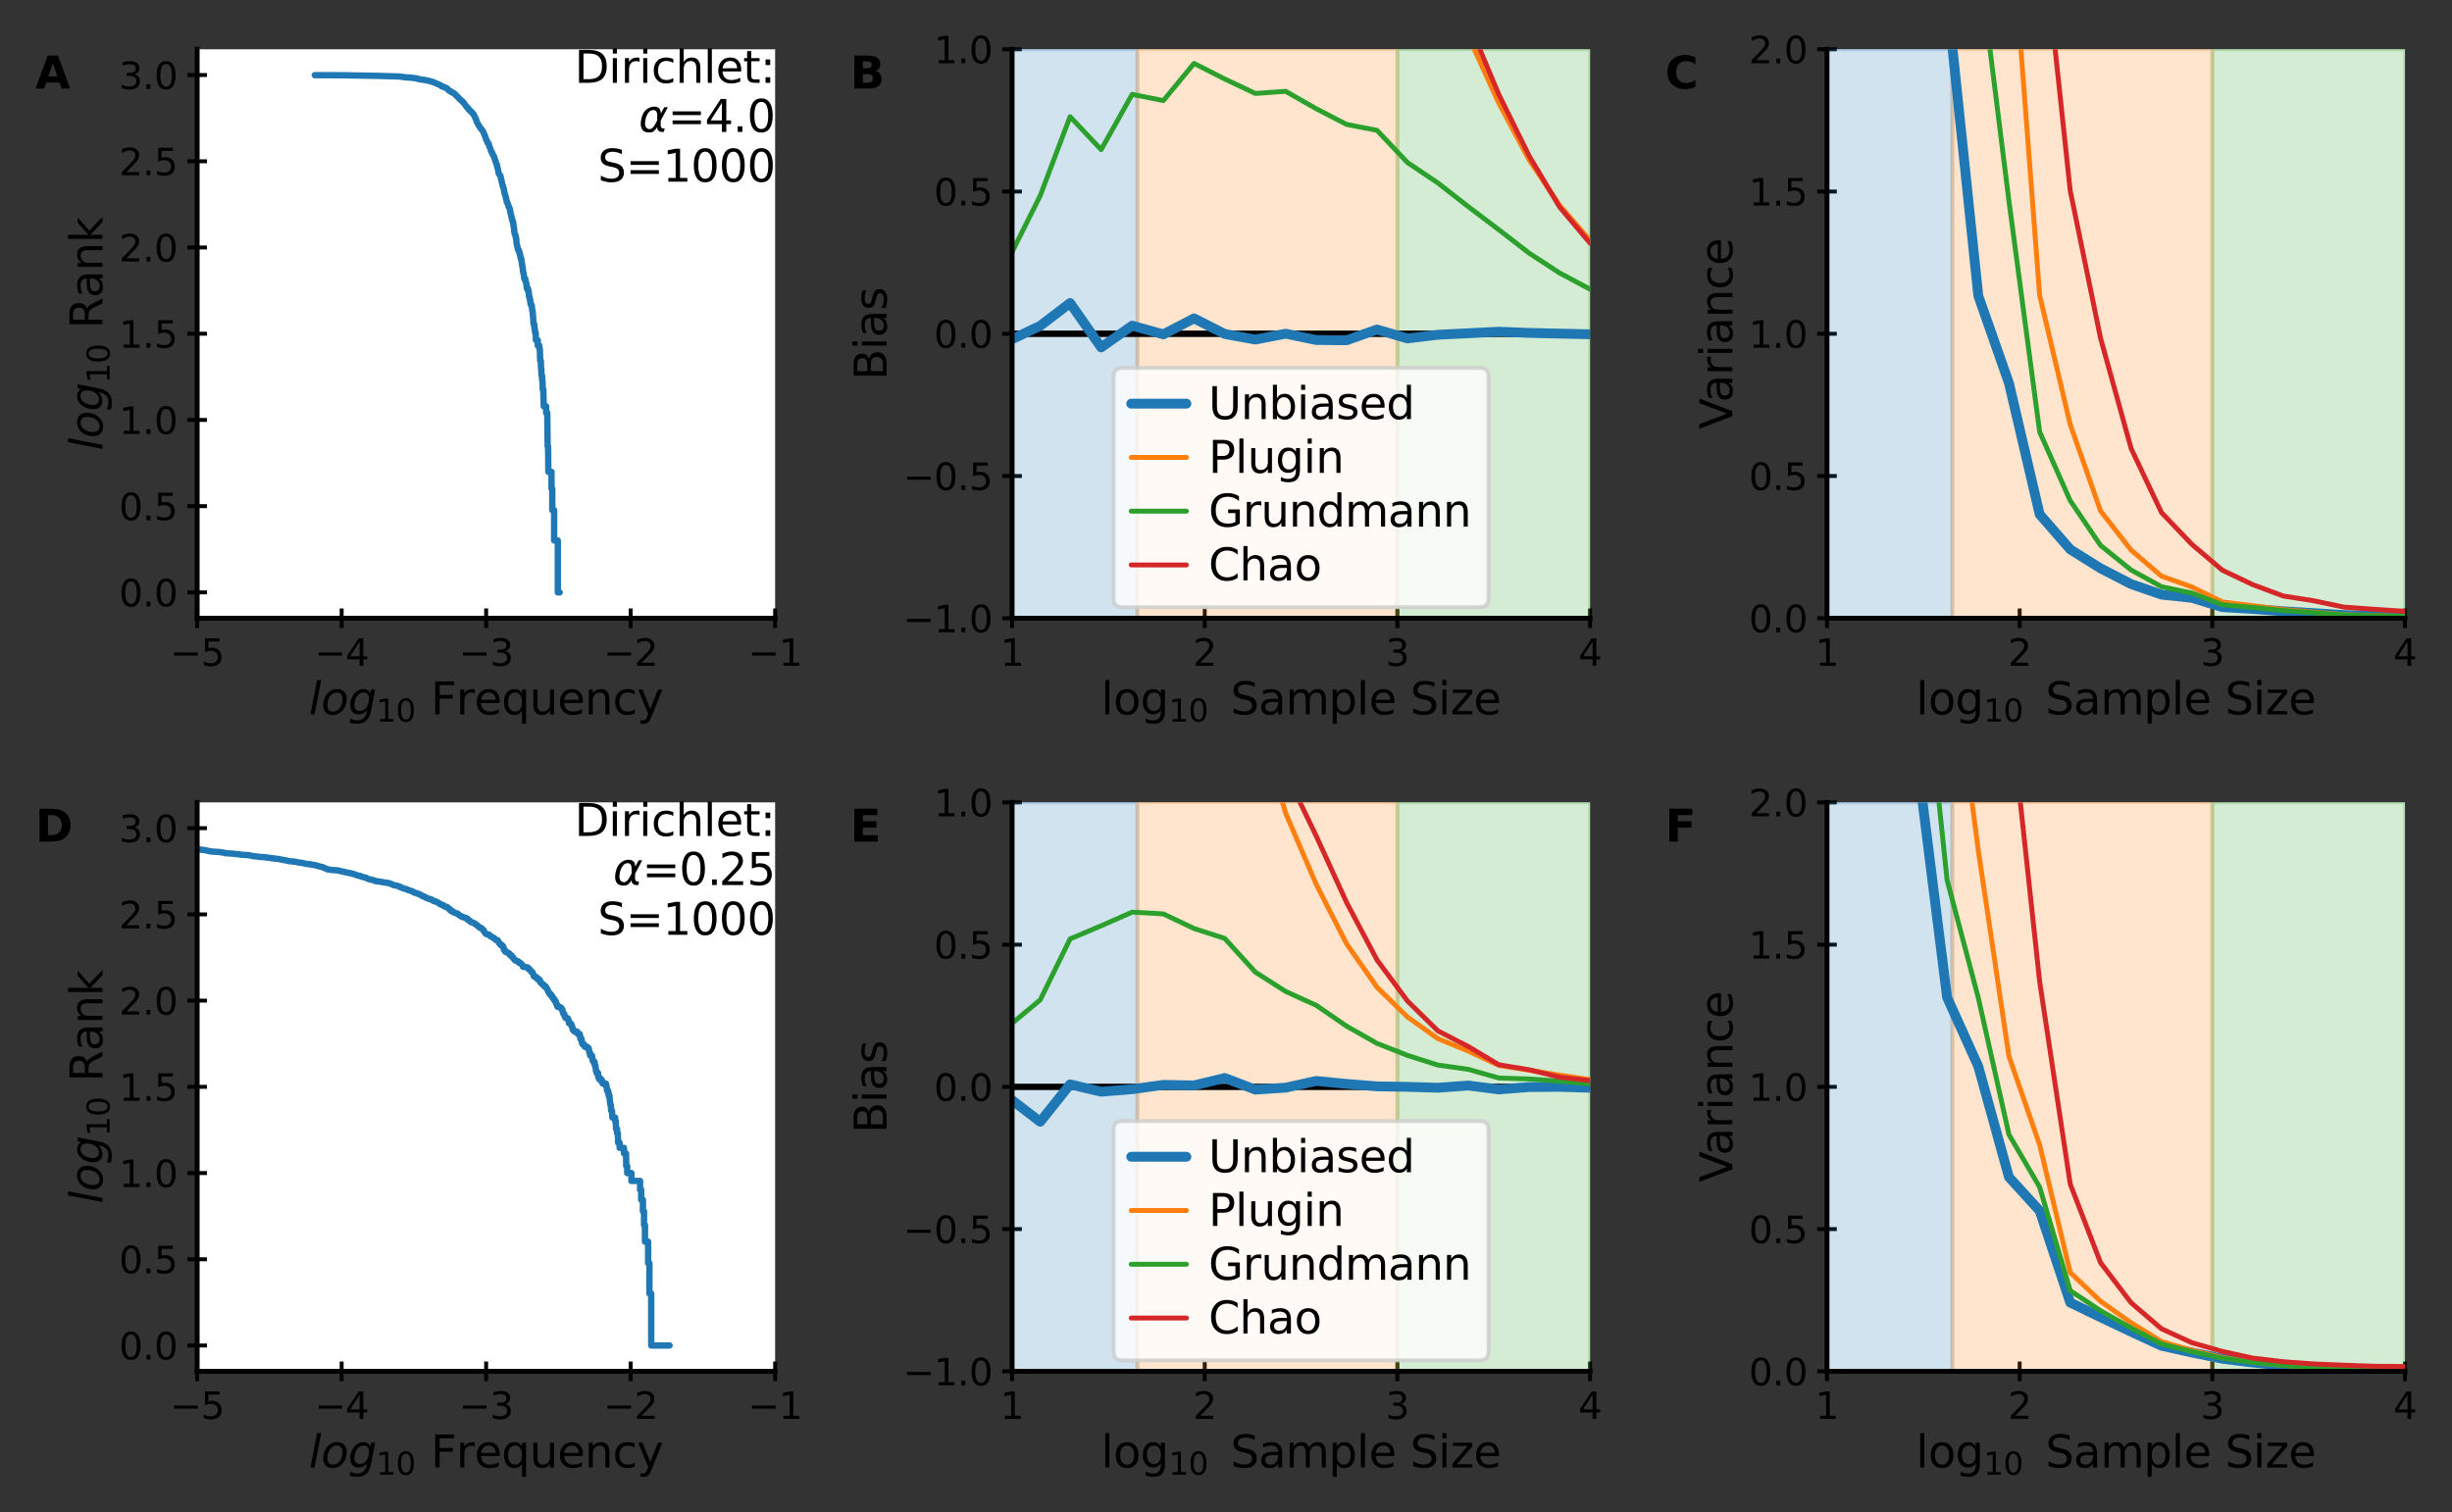 <?xml version="1.0" encoding="utf-8" standalone="no"?>
<!DOCTYPE svg PUBLIC "-//W3C//DTD SVG 1.1//EN"
  "http://www.w3.org/Graphics/SVG/1.1/DTD/svg11.dtd">
<svg xmlns:xlink="http://www.w3.org/1999/xlink" width="499.779pt" height="308.274pt" viewBox="0 0 499.779 308.274" xmlns="http://www.w3.org/2000/svg" version="1.1">
 <rect x="0" y="0" width="499.779" height="308.274" fill="#333333" stroke="none"/>
 <defs>
  <style type="text/css">*{stroke-linejoin: round; stroke-linecap: butt}</style>
 </defs>
 <g id="figure_1">
  <g id="patch_1">
   <path d="M 0 308.274 
L 499.779 308.274 
L 499.779 0 
L 0 0 
L 0 308.274 
z
" style="fill: none"/>
  </g>
  <g id="axes_1">
   <g id="patch_2">
    <path d="M 40.186 126.048 
L 157.992 126.048 
L 157.992 10.048 
L 40.186 10.048 
z
" style="fill: #ffffff"/>
   </g>
   <g id="matplotlib.axis_1">
    <g id="xtick_1">
     <g id="line2d_1">
      <defs>
       <path id="m71e3093472" d="M 0 2 
L 0 -2 
" style="stroke: #000000; stroke-width: 0.8"/>
      </defs>
      <g>
       <use xlink:href="#m71e3093472" x="40.186" y="126.048" style="stroke: #000000; stroke-width: 0.8"/>
      </g>
     </g>
     <g id="text_1">
      <!-- −5 -->
      <g transform="translate(34.66 135.745) scale(0.075 -0.075)">
       <defs>
        <path id="DejaVuSans-2212" d="M 678 2272 
L 4684 2272 
L 4684 1741 
L 678 1741 
L 678 2272 
z
" transform="scale(0.016)"/>
        <path id="DejaVuSans-35" d="M 691 4666 
L 3169 4666 
L 3169 4134 
L 1269 4134 
L 1269 2991 
Q 1406 3038 1543 3061 
Q 1681 3084 1819 3084 
Q 2600 3084 3056 2656 
Q 3513 2228 3513 1497 
Q 3513 744 3044 326 
Q 2575 -91 1722 -91 
Q 1428 -91 1123 -41 
Q 819 9 494 109 
L 494 744 
Q 775 591 1075 516 
Q 1375 441 1709 441 
Q 2250 441 2565 725 
Q 2881 1009 2881 1497 
Q 2881 1984 2565 2268 
Q 2250 2553 1709 2553 
Q 1456 2553 1204 2497 
Q 953 2441 691 2322 
L 691 4666 
z
" transform="scale(0.016)"/>
       </defs>
       <use xlink:href="#DejaVuSans-2212"/>
       <use xlink:href="#DejaVuSans-35" x="83.789"/>
      </g>
     </g>
    </g>
    <g id="xtick_2">
     <g id="line2d_2">
      <g>
       <use xlink:href="#m71e3093472" x="69.637" y="126.048" style="stroke: #000000; stroke-width: 0.8"/>
      </g>
     </g>
     <g id="text_2">
      <!-- −4 -->
      <g transform="translate(64.111 135.745) scale(0.075 -0.075)">
       <defs>
        <path id="DejaVuSans-34" d="M 2419 4116 
L 825 1625 
L 2419 1625 
L 2419 4116 
z
M 2253 4666 
L 3047 4666 
L 3047 1625 
L 3713 1625 
L 3713 1100 
L 3047 1100 
L 3047 0 
L 2419 0 
L 2419 1100 
L 313 1100 
L 313 1709 
L 2253 4666 
z
" transform="scale(0.016)"/>
       </defs>
       <use xlink:href="#DejaVuSans-2212"/>
       <use xlink:href="#DejaVuSans-34" x="83.789"/>
      </g>
     </g>
    </g>
    <g id="xtick_3">
     <g id="line2d_3">
      <g>
       <use xlink:href="#m71e3093472" x="99.089" y="126.048" style="stroke: #000000; stroke-width: 0.8"/>
      </g>
     </g>
     <g id="text_3">
      <!-- −3 -->
      <g transform="translate(93.563 135.745) scale(0.075 -0.075)">
       <defs>
        <path id="DejaVuSans-33" d="M 2597 2516 
Q 3050 2419 3304 2112 
Q 3559 1806 3559 1356 
Q 3559 666 3084 287 
Q 2609 -91 1734 -91 
Q 1441 -91 1130 -33 
Q 819 25 488 141 
L 488 750 
Q 750 597 1062 519 
Q 1375 441 1716 441 
Q 2309 441 2620 675 
Q 2931 909 2931 1356 
Q 2931 1769 2642 2001 
Q 2353 2234 1838 2234 
L 1294 2234 
L 1294 2753 
L 1863 2753 
Q 2328 2753 2575 2939 
Q 2822 3125 2822 3475 
Q 2822 3834 2567 4026 
Q 2313 4219 1838 4219 
Q 1578 4219 1281 4162 
Q 984 4106 628 3988 
L 628 4550 
Q 988 4650 1302 4700 
Q 1616 4750 1894 4750 
Q 2613 4750 3031 4423 
Q 3450 4097 3450 3541 
Q 3450 3153 3228 2886 
Q 3006 2619 2597 2516 
z
" transform="scale(0.016)"/>
       </defs>
       <use xlink:href="#DejaVuSans-2212"/>
       <use xlink:href="#DejaVuSans-33" x="83.789"/>
      </g>
     </g>
    </g>
    <g id="xtick_4">
     <g id="line2d_4">
      <g>
       <use xlink:href="#m71e3093472" x="128.54" y="126.048" style="stroke: #000000; stroke-width: 0.8"/>
      </g>
     </g>
     <g id="text_4">
      <!-- −2 -->
      <g transform="translate(123.014 135.745) scale(0.075 -0.075)">
       <defs>
        <path id="DejaVuSans-32" d="M 1228 531 
L 3431 531 
L 3431 0 
L 469 0 
L 469 531 
Q 828 903 1448 1529 
Q 2069 2156 2228 2338 
Q 2531 2678 2651 2914 
Q 2772 3150 2772 3378 
Q 2772 3750 2511 3984 
Q 2250 4219 1831 4219 
Q 1534 4219 1204 4116 
Q 875 4013 500 3803 
L 500 4441 
Q 881 4594 1212 4672 
Q 1544 4750 1819 4750 
Q 2544 4750 2975 4387 
Q 3406 4025 3406 3419 
Q 3406 3131 3298 2873 
Q 3191 2616 2906 2266 
Q 2828 2175 2409 1742 
Q 1991 1309 1228 531 
z
" transform="scale(0.016)"/>
       </defs>
       <use xlink:href="#DejaVuSans-2212"/>
       <use xlink:href="#DejaVuSans-32" x="83.789"/>
      </g>
     </g>
    </g>
    <g id="xtick_5">
     <g id="line2d_5">
      <g>
       <use xlink:href="#m71e3093472" x="157.992" y="126.048" style="stroke: #000000; stroke-width: 0.8"/>
      </g>
     </g>
     <g id="text_5">
      <!-- −1 -->
      <g transform="translate(152.466 135.745) scale(0.075 -0.075)">
       <defs>
        <path id="DejaVuSans-31" d="M 794 531 
L 1825 531 
L 1825 4091 
L 703 3866 
L 703 4441 
L 1819 4666 
L 2450 4666 
L 2450 531 
L 3481 531 
L 3481 0 
L 794 0 
L 794 531 
z
" transform="scale(0.016)"/>
       </defs>
       <use xlink:href="#DejaVuSans-2212"/>
       <use xlink:href="#DejaVuSans-31" x="83.789"/>
      </g>
     </g>
    </g>
    <g id="text_6">
     <!-- $log_{10}$ Frequency -->
     <g transform="translate(62.954 145.644) scale(0.09 -0.09)">
      <defs>
       <path id="DejaVuSans-Oblique-6c" d="M 1172 4863 
L 1747 4863 
L 800 0 
L 225 0 
L 1172 4863 
z
" transform="scale(0.016)"/>
       <path id="DejaVuSans-Oblique-6f" d="M 1625 -91 
Q 1009 -91 651 289 
Q 294 669 294 1325 
Q 294 1706 417 2101 
Q 541 2497 738 2766 
Q 1047 3184 1428 3384 
Q 1809 3584 2291 3584 
Q 2888 3584 3255 3212 
Q 3622 2841 3622 2241 
Q 3622 1825 3500 1412 
Q 3378 1000 3181 728 
Q 2875 309 2494 109 
Q 2113 -91 1625 -91 
z
M 891 1344 
Q 891 869 1089 633 
Q 1288 397 1691 397 
Q 2269 397 2648 901 
Q 3028 1406 3028 2181 
Q 3028 2634 2825 2865 
Q 2622 3097 2228 3097 
Q 1903 3097 1650 2945 
Q 1397 2794 1197 2484 
Q 1050 2253 970 1956 
Q 891 1659 891 1344 
z
" transform="scale(0.016)"/>
       <path id="DejaVuSans-Oblique-67" d="M 3816 3500 
L 3219 434 
Q 3047 -456 2561 -893 
Q 2075 -1331 1253 -1331 
Q 950 -1331 690 -1286 
Q 431 -1241 206 -1147 
L 313 -588 
Q 525 -725 762 -790 
Q 1000 -856 1269 -856 
Q 1816 -856 2167 -557 
Q 2519 -259 2631 300 
L 2681 563 
Q 2441 288 2122 144 
Q 1803 0 1434 0 
Q 903 0 598 351 
Q 294 703 294 1319 
Q 294 1803 478 2267 
Q 663 2731 997 3091 
Q 1219 3328 1514 3456 
Q 1809 3584 2131 3584 
Q 2484 3584 2746 3420 
Q 3009 3256 3138 2956 
L 3238 3500 
L 3816 3500 
z
M 2950 2216 
Q 2950 2641 2750 2872 
Q 2550 3103 2181 3103 
Q 1953 3103 1747 3012 
Q 1541 2922 1394 2759 
Q 1156 2491 1023 2127 
Q 891 1763 891 1375 
Q 891 944 1092 712 
Q 1294 481 1672 481 
Q 2219 481 2584 976 
Q 2950 1472 2950 2216 
z
" transform="scale(0.016)"/>
       <path id="DejaVuSans-30" d="M 2034 4250 
Q 1547 4250 1301 3770 
Q 1056 3291 1056 2328 
Q 1056 1369 1301 889 
Q 1547 409 2034 409 
Q 2525 409 2770 889 
Q 3016 1369 3016 2328 
Q 3016 3291 2770 3770 
Q 2525 4250 2034 4250 
z
M 2034 4750 
Q 2819 4750 3233 4129 
Q 3647 3509 3647 2328 
Q 3647 1150 3233 529 
Q 2819 -91 2034 -91 
Q 1250 -91 836 529 
Q 422 1150 422 2328 
Q 422 3509 836 4129 
Q 1250 4750 2034 4750 
z
" transform="scale(0.016)"/>
       <path id="DejaVuSans-20" transform="scale(0.016)"/>
       <path id="DejaVuSans-46" d="M 628 4666 
L 3309 4666 
L 3309 4134 
L 1259 4134 
L 1259 2759 
L 3109 2759 
L 3109 2228 
L 1259 2228 
L 1259 0 
L 628 0 
L 628 4666 
z
" transform="scale(0.016)"/>
       <path id="DejaVuSans-72" d="M 2631 2963 
Q 2534 3019 2420 3045 
Q 2306 3072 2169 3072 
Q 1681 3072 1420 2755 
Q 1159 2438 1159 1844 
L 1159 0 
L 581 0 
L 581 3500 
L 1159 3500 
L 1159 2956 
Q 1341 3275 1631 3429 
Q 1922 3584 2338 3584 
Q 2397 3584 2469 3576 
Q 2541 3569 2628 3553 
L 2631 2963 
z
" transform="scale(0.016)"/>
       <path id="DejaVuSans-65" d="M 3597 1894 
L 3597 1613 
L 953 1613 
Q 991 1019 1311 708 
Q 1631 397 2203 397 
Q 2534 397 2845 478 
Q 3156 559 3463 722 
L 3463 178 
Q 3153 47 2828 -22 
Q 2503 -91 2169 -91 
Q 1331 -91 842 396 
Q 353 884 353 1716 
Q 353 2575 817 3079 
Q 1281 3584 2069 3584 
Q 2775 3584 3186 3129 
Q 3597 2675 3597 1894 
z
M 3022 2063 
Q 3016 2534 2758 2815 
Q 2500 3097 2075 3097 
Q 1594 3097 1305 2825 
Q 1016 2553 972 2059 
L 3022 2063 
z
" transform="scale(0.016)"/>
       <path id="DejaVuSans-71" d="M 947 1747 
Q 947 1113 1208 752 
Q 1469 391 1925 391 
Q 2381 391 2643 752 
Q 2906 1113 2906 1747 
Q 2906 2381 2643 2742 
Q 2381 3103 1925 3103 
Q 1469 3103 1208 2742 
Q 947 2381 947 1747 
z
M 2906 525 
Q 2725 213 2448 61 
Q 2172 -91 1784 -91 
Q 1150 -91 751 415 
Q 353 922 353 1747 
Q 353 2572 751 3078 
Q 1150 3584 1784 3584 
Q 2172 3584 2448 3432 
Q 2725 3281 2906 2969 
L 2906 3500 
L 3481 3500 
L 3481 -1331 
L 2906 -1331 
L 2906 525 
z
" transform="scale(0.016)"/>
       <path id="DejaVuSans-75" d="M 544 1381 
L 544 3500 
L 1119 3500 
L 1119 1403 
Q 1119 906 1312 657 
Q 1506 409 1894 409 
Q 2359 409 2629 706 
Q 2900 1003 2900 1516 
L 2900 3500 
L 3475 3500 
L 3475 0 
L 2900 0 
L 2900 538 
Q 2691 219 2414 64 
Q 2138 -91 1772 -91 
Q 1169 -91 856 284 
Q 544 659 544 1381 
z
M 1991 3584 
L 1991 3584 
z
" transform="scale(0.016)"/>
       <path id="DejaVuSans-6e" d="M 3513 2113 
L 3513 0 
L 2938 0 
L 2938 2094 
Q 2938 2591 2744 2837 
Q 2550 3084 2163 3084 
Q 1697 3084 1428 2787 
Q 1159 2491 1159 1978 
L 1159 0 
L 581 0 
L 581 3500 
L 1159 3500 
L 1159 2956 
Q 1366 3272 1645 3428 
Q 1925 3584 2291 3584 
Q 2894 3584 3203 3211 
Q 3513 2838 3513 2113 
z
" transform="scale(0.016)"/>
       <path id="DejaVuSans-63" d="M 3122 3366 
L 3122 2828 
Q 2878 2963 2633 3030 
Q 2388 3097 2138 3097 
Q 1578 3097 1268 2742 
Q 959 2388 959 1747 
Q 959 1106 1268 751 
Q 1578 397 2138 397 
Q 2388 397 2633 464 
Q 2878 531 3122 666 
L 3122 134 
Q 2881 22 2623 -34 
Q 2366 -91 2075 -91 
Q 1284 -91 818 406 
Q 353 903 353 1747 
Q 353 2603 823 3093 
Q 1294 3584 2113 3584 
Q 2378 3584 2631 3529 
Q 2884 3475 3122 3366 
z
" transform="scale(0.016)"/>
       <path id="DejaVuSans-79" d="M 2059 -325 
Q 1816 -950 1584 -1140 
Q 1353 -1331 966 -1331 
L 506 -1331 
L 506 -850 
L 844 -850 
Q 1081 -850 1212 -737 
Q 1344 -625 1503 -206 
L 1606 56 
L 191 3500 
L 800 3500 
L 1894 763 
L 2988 3500 
L 3597 3500 
L 2059 -325 
z
" transform="scale(0.016)"/>
      </defs>
      <use xlink:href="#DejaVuSans-Oblique-6c" transform="translate(0 0.016)"/>
      <use xlink:href="#DejaVuSans-Oblique-6f" transform="translate(27.783 0.016)"/>
      <use xlink:href="#DejaVuSans-Oblique-67" transform="translate(88.965 0.016)"/>
      <use xlink:href="#DejaVuSans-31" transform="translate(152.441 -16.391) scale(0.7)"/>
      <use xlink:href="#DejaVuSans-30" transform="translate(196.978 -16.391) scale(0.7)"/>
      <use xlink:href="#DejaVuSans-20" transform="translate(244.248 0.016)"/>
      <use xlink:href="#DejaVuSans-46" transform="translate(276.035 0.016)"/>
      <use xlink:href="#DejaVuSans-72" transform="translate(333.555 0.016)"/>
      <use xlink:href="#DejaVuSans-65" transform="translate(374.668 0.016)"/>
      <use xlink:href="#DejaVuSans-71" transform="translate(436.191 0.016)"/>
      <use xlink:href="#DejaVuSans-75" transform="translate(499.668 0.016)"/>
      <use xlink:href="#DejaVuSans-65" transform="translate(563.047 0.016)"/>
      <use xlink:href="#DejaVuSans-6e" transform="translate(624.57 0.016)"/>
      <use xlink:href="#DejaVuSans-63" transform="translate(687.949 0.016)"/>
      <use xlink:href="#DejaVuSans-79" transform="translate(742.93 0.016)"/>
     </g>
    </g>
   </g>
   <g id="matplotlib.axis_2">
    <g id="ytick_1">
     <g id="line2d_6">
      <defs>
       <path id="m0c45468d35" d="M 2 0 
L -2 -0 
" style="stroke: #000000; stroke-width: 0.8"/>
      </defs>
      <g>
       <use xlink:href="#m0c45468d35" x="40.186" y="120.776" style="stroke: #000000; stroke-width: 0.8"/>
      </g>
     </g>
     <g id="text_7">
      <!-- 0.0 -->
      <g transform="translate(24.263 123.624) scale(0.075 -0.075)">
       <defs>
        <path id="DejaVuSans-2e" d="M 684 794 
L 1344 794 
L 1344 0 
L 684 0 
L 684 794 
z
" transform="scale(0.016)"/>
       </defs>
       <use xlink:href="#DejaVuSans-30"/>
       <use xlink:href="#DejaVuSans-2e" x="63.623"/>
       <use xlink:href="#DejaVuSans-30" x="95.41"/>
      </g>
     </g>
    </g>
    <g id="ytick_2">
     <g id="line2d_7">
      <g>
       <use xlink:href="#m0c45468d35" x="40.186" y="103.197" style="stroke: #000000; stroke-width: 0.8"/>
      </g>
     </g>
     <g id="text_8">
      <!-- 0.5 -->
      <g transform="translate(24.263 106.046) scale(0.075 -0.075)">
       <use xlink:href="#DejaVuSans-30"/>
       <use xlink:href="#DejaVuSans-2e" x="63.623"/>
       <use xlink:href="#DejaVuSans-35" x="95.41"/>
      </g>
     </g>
    </g>
    <g id="ytick_3">
     <g id="line2d_8">
      <g>
       <use xlink:href="#m0c45468d35" x="40.186" y="85.619" style="stroke: #000000; stroke-width: 0.8"/>
      </g>
     </g>
     <g id="text_9">
      <!-- 1.0 -->
      <g transform="translate(24.263 88.467) scale(0.075 -0.075)">
       <use xlink:href="#DejaVuSans-31"/>
       <use xlink:href="#DejaVuSans-2e" x="63.623"/>
       <use xlink:href="#DejaVuSans-30" x="95.41"/>
      </g>
     </g>
    </g>
    <g id="ytick_4">
     <g id="line2d_9">
      <g>
       <use xlink:href="#m0c45468d35" x="40.186" y="68.041" style="stroke: #000000; stroke-width: 0.8"/>
      </g>
     </g>
     <g id="text_10">
      <!-- 1.5 -->
      <g transform="translate(24.263 70.889) scale(0.075 -0.075)">
       <use xlink:href="#DejaVuSans-31"/>
       <use xlink:href="#DejaVuSans-2e" x="63.623"/>
       <use xlink:href="#DejaVuSans-35" x="95.41"/>
      </g>
     </g>
    </g>
    <g id="ytick_5">
     <g id="line2d_10">
      <g>
       <use xlink:href="#m0c45468d35" x="40.186" y="50.462" style="stroke: #000000; stroke-width: 0.8"/>
      </g>
     </g>
     <g id="text_11">
      <!-- 2.0 -->
      <g transform="translate(24.263 53.311) scale(0.075 -0.075)">
       <use xlink:href="#DejaVuSans-32"/>
       <use xlink:href="#DejaVuSans-2e" x="63.623"/>
       <use xlink:href="#DejaVuSans-30" x="95.41"/>
      </g>
     </g>
    </g>
    <g id="ytick_6">
     <g id="line2d_11">
      <g>
       <use xlink:href="#m0c45468d35" x="40.186" y="32.884" style="stroke: #000000; stroke-width: 0.8"/>
      </g>
     </g>
     <g id="text_12">
      <!-- 2.5 -->
      <g transform="translate(24.263 35.732) scale(0.075 -0.075)">
       <use xlink:href="#DejaVuSans-32"/>
       <use xlink:href="#DejaVuSans-2e" x="63.623"/>
       <use xlink:href="#DejaVuSans-35" x="95.41"/>
      </g>
     </g>
    </g>
    <g id="ytick_7">
     <g id="line2d_12">
      <g>
       <use xlink:href="#m0c45468d35" x="40.186" y="15.306" style="stroke: #000000; stroke-width: 0.8"/>
      </g>
     </g>
     <g id="text_13">
      <!-- 3.0 -->
      <g transform="translate(24.263 18.154) scale(0.075 -0.075)">
       <use xlink:href="#DejaVuSans-33"/>
       <use xlink:href="#DejaVuSans-2e" x="63.623"/>
       <use xlink:href="#DejaVuSans-30" x="95.41"/>
      </g>
     </g>
    </g>
    <g id="text_14">
     <!-- $log_{10}$ Rank -->
     <g transform="translate(20.873 91.853) rotate(-90) scale(0.09 -0.09)">
      <defs>
       <path id="DejaVuSans-52" d="M 2841 2188 
Q 3044 2119 3236 1894 
Q 3428 1669 3622 1275 
L 4263 0 
L 3584 0 
L 2988 1197 
Q 2756 1666 2539 1819 
Q 2322 1972 1947 1972 
L 1259 1972 
L 1259 0 
L 628 0 
L 628 4666 
L 2053 4666 
Q 2853 4666 3247 4331 
Q 3641 3997 3641 3322 
Q 3641 2881 3436 2590 
Q 3231 2300 2841 2188 
z
M 1259 4147 
L 1259 2491 
L 2053 2491 
Q 2509 2491 2742 2702 
Q 2975 2913 2975 3322 
Q 2975 3731 2742 3939 
Q 2509 4147 2053 4147 
L 1259 4147 
z
" transform="scale(0.016)"/>
       <path id="DejaVuSans-61" d="M 2194 1759 
Q 1497 1759 1228 1600 
Q 959 1441 959 1056 
Q 959 750 1161 570 
Q 1363 391 1709 391 
Q 2188 391 2477 730 
Q 2766 1069 2766 1631 
L 2766 1759 
L 2194 1759 
z
M 3341 1997 
L 3341 0 
L 2766 0 
L 2766 531 
Q 2569 213 2275 61 
Q 1981 -91 1556 -91 
Q 1019 -91 701 211 
Q 384 513 384 1019 
Q 384 1609 779 1909 
Q 1175 2209 1959 2209 
L 2766 2209 
L 2766 2266 
Q 2766 2663 2505 2880 
Q 2244 3097 1772 3097 
Q 1472 3097 1187 3025 
Q 903 2953 641 2809 
L 641 3341 
Q 956 3463 1253 3523 
Q 1550 3584 1831 3584 
Q 2591 3584 2966 3190 
Q 3341 2797 3341 1997 
z
" transform="scale(0.016)"/>
       <path id="DejaVuSans-6b" d="M 581 4863 
L 1159 4863 
L 1159 1991 
L 2875 3500 
L 3609 3500 
L 1753 1863 
L 3688 0 
L 2938 0 
L 1159 1709 
L 1159 0 
L 581 0 
L 581 4863 
z
" transform="scale(0.016)"/>
      </defs>
      <use xlink:href="#DejaVuSans-Oblique-6c" transform="translate(0 0.016)"/>
      <use xlink:href="#DejaVuSans-Oblique-6f" transform="translate(27.783 0.016)"/>
      <use xlink:href="#DejaVuSans-Oblique-67" transform="translate(88.965 0.016)"/>
      <use xlink:href="#DejaVuSans-31" transform="translate(152.441 -16.391) scale(0.7)"/>
      <use xlink:href="#DejaVuSans-30" transform="translate(196.978 -16.391) scale(0.7)"/>
      <use xlink:href="#DejaVuSans-20" transform="translate(244.248 0.016)"/>
      <use xlink:href="#DejaVuSans-52" transform="translate(276.035 0.016)"/>
      <use xlink:href="#DejaVuSans-61" transform="translate(345.518 0.016)"/>
      <use xlink:href="#DejaVuSans-6e" transform="translate(406.797 0.016)"/>
      <use xlink:href="#DejaVuSans-6b" transform="translate(470.176 0.016)"/>
     </g>
    </g>
   </g>
   <g id="line2d_13">
    <path d="M 114.078 120.776 
L 113.694 120.776 
L 113.694 110.192 
L 112.945 110.192 
L 112.945 104.002 
L 112.569 104.002 
L 112.569 99.609 
L 112.415 99.609 
L 112.415 96.202 
L 111.766 96.202 
L 111.718 91.065 
L 111.623 91.065 
L 111.545 84.164 
L 111.32 84.164 
L 111.32 82.835 
L 110.824 82.835 
L 110.736 79.428 
L 110.622 79.428 
L 110.571 77.517 
L 110.503 77.517 
L 110.503 76.644 
L 110.386 76.644 
L 110.315 75.036 
L 110.261 75.036 
L 110.248 73.581 
L 110.107 73.581 
L 110.021 71.03 
L 109.924 71.03 
L 109.924 70.454 
L 109.622 70.454 
L 109.609 69.363 
L 109.236 69.363 
L 109.192 67.86 
L 109.074 67.86 
L 109.001 66.934 
L 108.942 66.934 
L 108.887 66.061 
L 108.741 66.061 
L 108.652 64.453 
L 108.624 64.453 
L 108.558 63.348 
L 108.479 63.348 
L 108.398 62.319 
L 108.278 62.319 
L 108.278 61.99 
L 108.136 61.99 
L 108.047 61.046 
L 107.991 61.046 
L 107.933 60.447 
L 107.82 60.447 
L 107.751 59.315 
L 107.617 59.315 
L 107.605 58.779 
L 107.361 58.779 
L 107.291 57.761 
L 107.234 57.761 
L 107.13 57.276 
L 107.091 57.276 
L 107.054 56.807 
L 106.866 56.807 
L 106.756 55.908 
L 106.748 55.908 
L 106.668 55.478 
L 106.613 55.478 
L 106.536 54.453 
L 106.478 54.453 
L 106.385 53.68 
L 106.362 53.68 
L 106.252 52.765 
L 106.148 52.765 
L 106.038 52.071 
L 106.002 52.071 
L 105.938 51.57 
L 105.854 51.57 
L 105.798 51.086 
L 105.69 51.086 
L 105.581 50.771 
L 105.546 50.771 
L 105.445 50.16 
L 105.394 50.16 
L 105.296 49.573 
L 105.278 49.573 
L 105.222 48.596 
L 105.157 48.596 
L 105.069 47.935 
L 105.006 47.935 
L 104.896 47.552 
L 104.867 47.552 
L 104.758 46.456 
L 104.755 46.456 
L 104.653 45.88 
L 104.636 45.88 
L 104.584 45.216 
L 104.453 45.108 
L 104.379 44.58 
L 104.294 44.477 
L 104.184 43.87 
L 104.116 43.771 
L 104.057 43.286 
L 103.987 43.191 
L 103.894 42.541 
L 103.837 42.451 
L 103.805 42.271 
L 103.669 42.182 
L 103.631 41.831 
L 103.536 41.744 
L 103.428 41.319 
L 103.317 41.235 
L 103.212 40.743 
L 103.173 40.662 
L 103.066 40.033 
L 103.024 39.956 
L 102.963 39.727 
L 102.9 39.652 
L 102.79 39.134 
L 102.787 39.062 
L 102.68 38.493 
L 102.622 38.424 
L 102.53 37.946 
L 102.443 37.879 
L 102.332 37.287 
L 102.295 37.223 
L 102.193 36.656 
L 102.132 36.595 
L 102.033 35.932 
L 101.976 35.873 
L 101.874 35.64 
L 101.771 35.582 
L 101.684 35.411 
L 101.637 35.354 
L 101.533 34.687 
L 101.494 34.579 
L 101.434 34.206 
L 101.363 34.101 
L 101.264 33.536 
L 101.171 33.436 
L 101.075 33.041 
L 101.023 32.943 
L 100.931 32.655 
L 100.869 32.56 
L 100.769 32.095 
L 100.703 32.004 
L 100.628 31.777 
L 100.52 31.688 
L 100.438 31.466 
L 100.371 31.378 
L 100.266 31.032 
L 100.161 30.947 
L 100.085 30.736 
L 100.034 30.652 
L 99.939 30.241 
L 99.883 30.16 
L 99.791 29.959 
L 99.738 29.88 
L 99.633 29.372 
L 99.535 29.296 
L 99.525 29.182 
L 99.379 29.106 
L 99.272 28.771 
L 99.216 28.66 
L 99.113 28.478 
L 99.049 28.37 
L 98.941 27.91 
L 98.882 27.806 
L 98.771 27.498 
L 98.709 27.396 
L 98.602 27.129 
L 98.554 27.03 
L 98.456 26.769 
L 98.366 26.672 
L 98.266 26.48 
L 98.137 26.385 
L 98.035 26.229 
L 97.946 26.135 
L 97.855 25.95 
L 97.741 25.858 
L 97.647 25.617 
L 97.535 25.527 
L 97.435 25.319 
L 97.402 25.231 
L 97.298 25.057 
L 97.235 24.97 
L 97.125 24.601 
L 97.087 24.517 
L 97.004 24.268 
L 96.924 24.159 
L 96.815 23.862 
L 96.743 23.755 
L 96.643 23.492 
L 96.53 23.388 
L 96.421 23.131 
L 96.258 23.029 
L 96.175 22.953 
L 96.113 22.853 
L 96.009 22.679 
L 95.778 22.58 
L 95.71 22.482 
L 95.582 22.384 
L 95.488 22.12 
L 95.32 22.025 
L 95.296 21.954 
L 95.173 21.86 
L 95.113 21.72 
L 94.999 21.627 
L 94.897 21.512 
L 94.867 21.42 
L 94.767 21.307 
L 94.73 21.217 
L 94.643 21.105 
L 94.544 21.016 
L 94.442 20.883 
L 94.29 20.773 
L 94.247 20.643 
L 94.062 20.535 
L 93.955 20.428 
L 93.826 20.321 
L 93.743 20.195 
L 93.562 20.09 
L 93.464 19.903 
L 93.321 19.8 
L 93.211 19.698 
L 93.144 19.597 
L 93.038 19.516 
L 92.944 19.416 
L 92.849 19.296 
L 92.711 19.198 
L 92.633 19.099 
L 92.477 19.002 
L 92.371 18.924 
L 92.074 18.828 
L 91.964 18.675 
L 91.655 18.58 
L 91.547 18.429 
L 91.339 18.336 
L 91.269 18.188 
L 91.132 18.077 
L 91.054 17.968 
L 90.663 17.859 
L 90.566 17.733 
L 90.069 17.626 
L 89.958 17.52 
L 89.794 17.414 
L 89.718 17.327 
L 89.461 17.223 
L 89.374 17.188 
L 89.074 17.085 
L 88.981 17.017 
L 88.717 16.914 
L 88.609 16.881 
L 88.395 16.779 
L 88.293 16.729 
L 87.919 16.629 
L 87.848 16.595 
L 87.409 16.496 
L 87.301 16.447 
L 86.717 16.348 
L 86.621 16.299 
L 85.684 16.202 
L 85.66 16.169 
L 85.148 16.073 
L 85.07 15.993 
L 84.209 15.897 
L 84.154 15.866 
L 82.495 15.755 
L 82.495 15.739 
L 81.621 15.63 
L 81.605 15.599 
L 77.583 15.49 
L 77.583 15.475 
L 70.96 15.367 
L 70.96 15.352 
L 64.155 15.321 
L 64.155 15.321 
" clip-path="url(#p016dca1312)" style="fill: none; stroke: #1f77b4; stroke-width: 1.3; stroke-linecap: round"/>
   </g>
   <g id="patch_3">
    <path d="M 40.186 126.048 
L 40.186 10.048 
" style="fill: none; stroke: #000000; stroke-linejoin: miter; stroke-linecap: square"/>
   </g>
   <g id="patch_4">
    <path d="M 40.186 126.048 
L 157.992 126.048 
" style="fill: none; stroke: #000000; stroke-linejoin: miter; stroke-linecap: square"/>
   </g>
   <g id="text_15">
    <!-- Dirichlet: -->
    <g transform="translate(117.111 16.887) scale(0.09 -0.09)">
     <defs>
      <path id="DejaVuSans-44" d="M 1259 4147 
L 1259 519 
L 2022 519 
Q 2988 519 3436 956 
Q 3884 1394 3884 2338 
Q 3884 3275 3436 3711 
Q 2988 4147 2022 4147 
L 1259 4147 
z
M 628 4666 
L 1925 4666 
Q 3281 4666 3915 4102 
Q 4550 3538 4550 2338 
Q 4550 1131 3912 565 
Q 3275 0 1925 0 
L 628 0 
L 628 4666 
z
" transform="scale(0.016)"/>
      <path id="DejaVuSans-69" d="M 603 3500 
L 1178 3500 
L 1178 0 
L 603 0 
L 603 3500 
z
M 603 4863 
L 1178 4863 
L 1178 4134 
L 603 4134 
L 603 4863 
z
" transform="scale(0.016)"/>
      <path id="DejaVuSans-68" d="M 3513 2113 
L 3513 0 
L 2938 0 
L 2938 2094 
Q 2938 2591 2744 2837 
Q 2550 3084 2163 3084 
Q 1697 3084 1428 2787 
Q 1159 2491 1159 1978 
L 1159 0 
L 581 0 
L 581 4863 
L 1159 4863 
L 1159 2956 
Q 1366 3272 1645 3428 
Q 1925 3584 2291 3584 
Q 2894 3584 3203 3211 
Q 3513 2838 3513 2113 
z
" transform="scale(0.016)"/>
      <path id="DejaVuSans-6c" d="M 603 4863 
L 1178 4863 
L 1178 0 
L 603 0 
L 603 4863 
z
" transform="scale(0.016)"/>
      <path id="DejaVuSans-74" d="M 1172 4494 
L 1172 3500 
L 2356 3500 
L 2356 3053 
L 1172 3053 
L 1172 1153 
Q 1172 725 1289 603 
Q 1406 481 1766 481 
L 2356 481 
L 2356 0 
L 1766 0 
Q 1100 0 847 248 
Q 594 497 594 1153 
L 594 3053 
L 172 3053 
L 172 3500 
L 594 3500 
L 594 4494 
L 1172 4494 
z
" transform="scale(0.016)"/>
      <path id="DejaVuSans-3a" d="M 750 794 
L 1409 794 
L 1409 0 
L 750 0 
L 750 794 
z
M 750 3309 
L 1409 3309 
L 1409 2516 
L 750 2516 
L 750 3309 
z
" transform="scale(0.016)"/>
     </defs>
     <use xlink:href="#DejaVuSans-44"/>
     <use xlink:href="#DejaVuSans-69" x="77.002"/>
     <use xlink:href="#DejaVuSans-72" x="104.785"/>
     <use xlink:href="#DejaVuSans-69" x="145.898"/>
     <use xlink:href="#DejaVuSans-63" x="173.682"/>
     <use xlink:href="#DejaVuSans-68" x="228.662"/>
     <use xlink:href="#DejaVuSans-6c" x="292.041"/>
     <use xlink:href="#DejaVuSans-65" x="319.824"/>
     <use xlink:href="#DejaVuSans-74" x="381.348"/>
     <use xlink:href="#DejaVuSans-3a" x="420.557"/>
    </g>
    <!-- $\alpha$=4.0 -->
    <g transform="translate(130.182 26.965) scale(0.09 -0.09)">
     <defs>
      <path id="DejaVuSans-Oblique-3b1" d="M 2619 1628 
L 2622 2350 
Q 2625 3088 2069 3091 
Q 1653 3094 1394 2747 
Q 1069 2319 959 1747 
Q 825 1059 994 731 
Q 1169 397 1547 397 
Q 1966 397 2319 1063 
L 2619 1628 
z
M 2166 3578 
Q 3141 3594 3128 2584 
Q 3128 2584 3616 3500 
L 4128 3500 
L 3119 1603 
L 3109 919 
Q 3109 766 3194 638 
Q 3291 488 3391 488 
L 3669 488 
L 3575 0 
L 3228 0 
Q 2934 0 2722 263 
Q 2622 394 2619 669 
Q 2416 334 2066 50 
Q 1900 -81 1453 -78 
Q 722 -72 456 397 
Q 184 884 353 1747 
Q 534 2675 1009 3097 
Q 1544 3569 2166 3578 
z
" transform="scale(0.016)"/>
      <path id="DejaVuSans-3d" d="M 678 2906 
L 4684 2906 
L 4684 2381 
L 678 2381 
L 678 2906 
z
M 678 1631 
L 4684 1631 
L 4684 1100 
L 678 1100 
L 678 1631 
z
" transform="scale(0.016)"/>
     </defs>
     <use xlink:href="#DejaVuSans-Oblique-3b1" transform="translate(0 0.781)"/>
     <use xlink:href="#DejaVuSans-3d" transform="translate(65.918 0.781)"/>
     <use xlink:href="#DejaVuSans-34" transform="translate(149.707 0.781)"/>
     <use xlink:href="#DejaVuSans-2e" transform="translate(213.33 0.781)"/>
     <use xlink:href="#DejaVuSans-30" transform="translate(245.117 0.781)"/>
    </g>
    <!-- S=1000 -->
    <g transform="translate(121.831 37.043) scale(0.09 -0.09)">
     <defs>
      <path id="DejaVuSans-53" d="M 3425 4513 
L 3425 3897 
Q 3066 4069 2747 4153 
Q 2428 4238 2131 4238 
Q 1616 4238 1336 4038 
Q 1056 3838 1056 3469 
Q 1056 3159 1242 3001 
Q 1428 2844 1947 2747 
L 2328 2669 
Q 3034 2534 3370 2195 
Q 3706 1856 3706 1288 
Q 3706 609 3251 259 
Q 2797 -91 1919 -91 
Q 1588 -91 1214 -16 
Q 841 59 441 206 
L 441 856 
Q 825 641 1194 531 
Q 1563 422 1919 422 
Q 2459 422 2753 634 
Q 3047 847 3047 1241 
Q 3047 1584 2836 1778 
Q 2625 1972 2144 2069 
L 1759 2144 
Q 1053 2284 737 2584 
Q 422 2884 422 3419 
Q 422 4038 858 4394 
Q 1294 4750 2059 4750 
Q 2388 4750 2728 4690 
Q 3069 4631 3425 4513 
z
" transform="scale(0.016)"/>
     </defs>
     <use xlink:href="#DejaVuSans-53"/>
     <use xlink:href="#DejaVuSans-3d" x="63.477"/>
     <use xlink:href="#DejaVuSans-31" x="147.266"/>
     <use xlink:href="#DejaVuSans-30" x="210.889"/>
     <use xlink:href="#DejaVuSans-30" x="274.512"/>
     <use xlink:href="#DejaVuSans-30" x="338.135"/>
    </g>
   </g>
   <g id="text_16">
    <!-- A -->
    <g transform="translate(7.2 18.047) scale(0.09 -0.09)">
     <defs>
      <path id="DejaVuSans-Bold-41" d="M 3419 850 
L 1538 850 
L 1241 0 
L 31 0 
L 1759 4666 
L 3194 4666 
L 4922 0 
L 3713 0 
L 3419 850 
z
M 1838 1716 
L 3116 1716 
L 2478 3572 
L 1838 1716 
z
" transform="scale(0.016)"/>
     </defs>
     <use xlink:href="#DejaVuSans-Bold-41"/>
    </g>
   </g>
  </g>
  <g id="axes_2">
   <g id="patch_5">
    <path d="M 206.287 126.048 
L 324.093 126.048 
L 324.093 10.048 
L 206.287 10.048 
z
" style="fill: #ffffff"/>
   </g>
   <g id="matplotlib.axis_3">
    <g id="xtick_6">
     <g id="line2d_14">
      <g>
       <use xlink:href="#m71e3093472" x="206.287" y="126.048" style="stroke: #000000; stroke-width: 0.8"/>
      </g>
     </g>
     <g id="text_17">
      <!-- 1 -->
      <g transform="translate(203.902 135.745) scale(0.075 -0.075)">
       <use xlink:href="#DejaVuSans-31"/>
      </g>
     </g>
    </g>
    <g id="xtick_7">
     <g id="line2d_15">
      <g>
       <use xlink:href="#m71e3093472" x="245.555" y="126.048" style="stroke: #000000; stroke-width: 0.8"/>
      </g>
     </g>
     <g id="text_18">
      <!-- 2 -->
      <g transform="translate(243.17 135.745) scale(0.075 -0.075)">
       <use xlink:href="#DejaVuSans-32"/>
      </g>
     </g>
    </g>
    <g id="xtick_8">
     <g id="line2d_16">
      <g>
       <use xlink:href="#m71e3093472" x="284.824" y="126.048" style="stroke: #000000; stroke-width: 0.8"/>
      </g>
     </g>
     <g id="text_19">
      <!-- 3 -->
      <g transform="translate(282.439 135.745) scale(0.075 -0.075)">
       <use xlink:href="#DejaVuSans-33"/>
      </g>
     </g>
    </g>
    <g id="xtick_9">
     <g id="line2d_17">
      <g>
       <use xlink:href="#m71e3093472" x="324.093" y="126.048" style="stroke: #000000; stroke-width: 0.8"/>
      </g>
     </g>
     <g id="text_20">
      <!-- 4 -->
      <g transform="translate(321.708 135.745) scale(0.075 -0.075)">
       <use xlink:href="#DejaVuSans-34"/>
      </g>
     </g>
    </g>
    <g id="text_21">
     <!-- $\log_{10}$ Sample Size -->
     <g transform="translate(224.42 145.644) scale(0.09 -0.09)">
      <defs>
       <path id="DejaVuSans-6f" d="M 1959 3097 
Q 1497 3097 1228 2736 
Q 959 2375 959 1747 
Q 959 1119 1226 758 
Q 1494 397 1959 397 
Q 2419 397 2687 759 
Q 2956 1122 2956 1747 
Q 2956 2369 2687 2733 
Q 2419 3097 1959 3097 
z
M 1959 3584 
Q 2709 3584 3137 3096 
Q 3566 2609 3566 1747 
Q 3566 888 3137 398 
Q 2709 -91 1959 -91 
Q 1206 -91 779 398 
Q 353 888 353 1747 
Q 353 2609 779 3096 
Q 1206 3584 1959 3584 
z
" transform="scale(0.016)"/>
       <path id="DejaVuSans-67" d="M 2906 1791 
Q 2906 2416 2648 2759 
Q 2391 3103 1925 3103 
Q 1463 3103 1205 2759 
Q 947 2416 947 1791 
Q 947 1169 1205 825 
Q 1463 481 1925 481 
Q 2391 481 2648 825 
Q 2906 1169 2906 1791 
z
M 3481 434 
Q 3481 -459 3084 -895 
Q 2688 -1331 1869 -1331 
Q 1566 -1331 1297 -1286 
Q 1028 -1241 775 -1147 
L 775 -588 
Q 1028 -725 1275 -790 
Q 1522 -856 1778 -856 
Q 2344 -856 2625 -561 
Q 2906 -266 2906 331 
L 2906 616 
Q 2728 306 2450 153 
Q 2172 0 1784 0 
Q 1141 0 747 490 
Q 353 981 353 1791 
Q 353 2603 747 3093 
Q 1141 3584 1784 3584 
Q 2172 3584 2450 3431 
Q 2728 3278 2906 2969 
L 2906 3500 
L 3481 3500 
L 3481 434 
z
" transform="scale(0.016)"/>
       <path id="DejaVuSans-6d" d="M 3328 2828 
Q 3544 3216 3844 3400 
Q 4144 3584 4550 3584 
Q 5097 3584 5394 3201 
Q 5691 2819 5691 2113 
L 5691 0 
L 5113 0 
L 5113 2094 
Q 5113 2597 4934 2840 
Q 4756 3084 4391 3084 
Q 3944 3084 3684 2787 
Q 3425 2491 3425 1978 
L 3425 0 
L 2847 0 
L 2847 2094 
Q 2847 2600 2669 2842 
Q 2491 3084 2119 3084 
Q 1678 3084 1418 2786 
Q 1159 2488 1159 1978 
L 1159 0 
L 581 0 
L 581 3500 
L 1159 3500 
L 1159 2956 
Q 1356 3278 1631 3431 
Q 1906 3584 2284 3584 
Q 2666 3584 2933 3390 
Q 3200 3197 3328 2828 
z
" transform="scale(0.016)"/>
       <path id="DejaVuSans-70" d="M 1159 525 
L 1159 -1331 
L 581 -1331 
L 581 3500 
L 1159 3500 
L 1159 2969 
Q 1341 3281 1617 3432 
Q 1894 3584 2278 3584 
Q 2916 3584 3314 3078 
Q 3713 2572 3713 1747 
Q 3713 922 3314 415 
Q 2916 -91 2278 -91 
Q 1894 -91 1617 61 
Q 1341 213 1159 525 
z
M 3116 1747 
Q 3116 2381 2855 2742 
Q 2594 3103 2138 3103 
Q 1681 3103 1420 2742 
Q 1159 2381 1159 1747 
Q 1159 1113 1420 752 
Q 1681 391 2138 391 
Q 2594 391 2855 752 
Q 3116 1113 3116 1747 
z
" transform="scale(0.016)"/>
       <path id="DejaVuSans-7a" d="M 353 3500 
L 3084 3500 
L 3084 2975 
L 922 459 
L 3084 459 
L 3084 0 
L 275 0 
L 275 525 
L 2438 3041 
L 353 3041 
L 353 3500 
z
" transform="scale(0.016)"/>
      </defs>
      <use xlink:href="#DejaVuSans-6c" transform="translate(0 0.016)"/>
      <use xlink:href="#DejaVuSans-6f" transform="translate(27.783 0.016)"/>
      <use xlink:href="#DejaVuSans-67" transform="translate(88.965 0.016)"/>
      <use xlink:href="#DejaVuSans-31" transform="translate(153.398 -16.391) scale(0.7)"/>
      <use xlink:href="#DejaVuSans-30" transform="translate(197.935 -16.391) scale(0.7)"/>
      <use xlink:href="#DejaVuSans-20" transform="translate(261.441 0.016)"/>
      <use xlink:href="#DejaVuSans-53" transform="translate(293.228 0.016)"/>
      <use xlink:href="#DejaVuSans-61" transform="translate(356.704 0.016)"/>
      <use xlink:href="#DejaVuSans-6d" transform="translate(417.984 0.016)"/>
      <use xlink:href="#DejaVuSans-70" transform="translate(515.396 0.016)"/>
      <use xlink:href="#DejaVuSans-6c" transform="translate(578.872 0.016)"/>
      <use xlink:href="#DejaVuSans-65" transform="translate(606.656 0.016)"/>
      <use xlink:href="#DejaVuSans-20" transform="translate(668.179 0.016)"/>
      <use xlink:href="#DejaVuSans-53" transform="translate(699.966 0.016)"/>
      <use xlink:href="#DejaVuSans-69" transform="translate(763.443 0.016)"/>
      <use xlink:href="#DejaVuSans-7a" transform="translate(791.226 0.016)"/>
      <use xlink:href="#DejaVuSans-65" transform="translate(843.716 0.016)"/>
     </g>
    </g>
   </g>
   <g id="matplotlib.axis_4">
    <g id="ytick_8">
     <g id="line2d_18">
      <g>
       <use xlink:href="#m0c45468d35" x="206.287" y="126.048" style="stroke: #000000; stroke-width: 0.8"/>
      </g>
     </g>
     <g id="text_22">
      <!-- −1.0 -->
      <g transform="translate(184.082 128.897) scale(0.075 -0.075)">
       <use xlink:href="#DejaVuSans-2212"/>
       <use xlink:href="#DejaVuSans-31" x="83.789"/>
       <use xlink:href="#DejaVuSans-2e" x="147.412"/>
       <use xlink:href="#DejaVuSans-30" x="179.199"/>
      </g>
     </g>
    </g>
    <g id="ytick_9">
     <g id="line2d_19">
      <g>
       <use xlink:href="#m0c45468d35" x="206.287" y="97.048" style="stroke: #000000; stroke-width: 0.8"/>
      </g>
     </g>
     <g id="text_23">
      <!-- −0.5 -->
      <g transform="translate(184.082 99.897) scale(0.075 -0.075)">
       <use xlink:href="#DejaVuSans-2212"/>
       <use xlink:href="#DejaVuSans-30" x="83.789"/>
       <use xlink:href="#DejaVuSans-2e" x="147.412"/>
       <use xlink:href="#DejaVuSans-35" x="179.199"/>
      </g>
     </g>
    </g>
    <g id="ytick_10">
     <g id="line2d_20">
      <g>
       <use xlink:href="#m0c45468d35" x="206.287" y="68.048" style="stroke: #000000; stroke-width: 0.8"/>
      </g>
     </g>
     <g id="text_24">
      <!-- 0.0 -->
      <g transform="translate(190.364 70.897) scale(0.075 -0.075)">
       <use xlink:href="#DejaVuSans-30"/>
       <use xlink:href="#DejaVuSans-2e" x="63.623"/>
       <use xlink:href="#DejaVuSans-30" x="95.41"/>
      </g>
     </g>
    </g>
    <g id="ytick_11">
     <g id="line2d_21">
      <g>
       <use xlink:href="#m0c45468d35" x="206.287" y="39.048" style="stroke: #000000; stroke-width: 0.8"/>
      </g>
     </g>
     <g id="text_25">
      <!-- 0.5 -->
      <g transform="translate(190.364 41.897) scale(0.075 -0.075)">
       <use xlink:href="#DejaVuSans-30"/>
       <use xlink:href="#DejaVuSans-2e" x="63.623"/>
       <use xlink:href="#DejaVuSans-35" x="95.41"/>
      </g>
     </g>
    </g>
    <g id="ytick_12">
     <g id="line2d_22">
      <g>
       <use xlink:href="#m0c45468d35" x="206.287" y="10.048" style="stroke: #000000; stroke-width: 0.8"/>
      </g>
     </g>
     <g id="text_26">
      <!-- 1.0 -->
      <g transform="translate(190.364 12.897) scale(0.075 -0.075)">
       <use xlink:href="#DejaVuSans-31"/>
       <use xlink:href="#DejaVuSans-2e" x="63.623"/>
       <use xlink:href="#DejaVuSans-30" x="95.41"/>
      </g>
     </g>
    </g>
    <g id="text_27">
     <!-- Bias -->
     <g transform="translate(180.71 77.488) rotate(-90) scale(0.09 -0.09)">
      <defs>
       <path id="DejaVuSans-42" d="M 1259 2228 
L 1259 519 
L 2272 519 
Q 2781 519 3026 730 
Q 3272 941 3272 1375 
Q 3272 1813 3026 2020 
Q 2781 2228 2272 2228 
L 1259 2228 
z
M 1259 4147 
L 1259 2741 
L 2194 2741 
Q 2656 2741 2882 2914 
Q 3109 3088 3109 3444 
Q 3109 3797 2882 3972 
Q 2656 4147 2194 4147 
L 1259 4147 
z
M 628 4666 
L 2241 4666 
Q 2963 4666 3353 4366 
Q 3744 4066 3744 3513 
Q 3744 3084 3544 2831 
Q 3344 2578 2956 2516 
Q 3422 2416 3680 2098 
Q 3938 1781 3938 1306 
Q 3938 681 3513 340 
Q 3088 0 2303 0 
L 628 0 
L 628 4666 
z
" transform="scale(0.016)"/>
       <path id="DejaVuSans-73" d="M 2834 3397 
L 2834 2853 
Q 2591 2978 2328 3040 
Q 2066 3103 1784 3103 
Q 1356 3103 1142 2972 
Q 928 2841 928 2578 
Q 928 2378 1081 2264 
Q 1234 2150 1697 2047 
L 1894 2003 
Q 2506 1872 2764 1633 
Q 3022 1394 3022 966 
Q 3022 478 2636 193 
Q 2250 -91 1575 -91 
Q 1294 -91 989 -36 
Q 684 19 347 128 
L 347 722 
Q 666 556 975 473 
Q 1284 391 1588 391 
Q 1994 391 2212 530 
Q 2431 669 2431 922 
Q 2431 1156 2273 1281 
Q 2116 1406 1581 1522 
L 1381 1569 
Q 847 1681 609 1914 
Q 372 2147 372 2553 
Q 372 3047 722 3315 
Q 1072 3584 1716 3584 
Q 2034 3584 2315 3537 
Q 2597 3491 2834 3397 
z
" transform="scale(0.016)"/>
      </defs>
      <use xlink:href="#DejaVuSans-42"/>
      <use xlink:href="#DejaVuSans-69" x="68.604"/>
      <use xlink:href="#DejaVuSans-61" x="96.387"/>
      <use xlink:href="#DejaVuSans-73" x="157.666"/>
     </g>
    </g>
   </g>
   <g id="patch_6">
    <path d="M 206.287 126.048 
L 206.287 10.048 
L 231.832 10.048 
L 231.832 126.048 
z
" clip-path="url(#pb02c801d59)" style="fill: #1f77b4; opacity: 0.2; stroke: #1f77b4; stroke-width: 0.8; stroke-linejoin: miter"/>
   </g>
   <g id="patch_7">
    <path d="M 231.832 126.048 
L 231.832 10.048 
L 284.824 10.048 
L 284.824 126.048 
z
" clip-path="url(#pb02c801d59)" style="fill: #ff7f0e; opacity: 0.2; stroke: #ff7f0e; stroke-width: 0.8; stroke-linejoin: miter"/>
   </g>
   <g id="patch_8">
    <path d="M 284.824 126.048 
L 284.824 10.048 
L 324.093 10.048 
L 324.093 126.048 
z
" clip-path="url(#pb02c801d59)" style="fill: #2ca02c; opacity: 0.2; stroke: #2ca02c; stroke-width: 0.8; stroke-linejoin: miter"/>
   </g>
   <g id="line2d_23">
    <path d="M 206.287 68.048 
L 324.093 68.048 
" clip-path="url(#pb02c801d59)" style="fill: none; stroke: #000000; stroke-width: 1.3; stroke-linecap: round"/>
   </g>
   <g id="line2d_24">
    <path d="M 206.287 69.158 
L 212.025 66.423 
L 218.108 61.78 
L 224.444 70.824 
L 230.761 66.392 
L 237.126 68.166 
L 243.375 64.909 
L 249.632 68.086 
L 255.861 69.232 
L 262.046 68.031 
L 268.278 69.319 
L 274.473 69.376 
L 280.674 67.179 
L 286.878 69.001 
L 293.083 68.245 
L 299.286 67.942 
L 305.488 67.626 
L 311.689 67.869 
L 317.89 68.016 
L 324.093 68.15 
" clip-path="url(#pb02c801d59)" style="fill: none; stroke: #1f77b4; stroke-width: 2; stroke-linecap: round"/>
   </g>
   <g id="line2d_25">
    <path d="M 296.116 -1 
L 299.286 7.41 
L 305.488 21.017 
L 311.689 32.625 
L 317.89 41.852 
L 324.093 49.02 
" clip-path="url(#pb02c801d59)" style="fill: none; stroke: #ff7f0e; stroke-linecap: round"/>
   </g>
   <g id="line2d_26">
    <path d="M 206.287 51.375 
L 212.025 39.886 
L 218.108 23.787 
L 224.444 30.507 
L 230.761 19.237 
L 237.126 20.509 
L 243.375 12.93 
L 249.632 16.108 
L 255.861 19.05 
L 262.046 18.614 
L 268.278 22.167 
L 274.473 25.368 
L 280.674 26.575 
L 286.878 33.139 
L 293.083 37.309 
L 299.286 42.143 
L 305.488 46.829 
L 311.689 51.615 
L 317.89 55.662 
L 324.093 58.965 
" clip-path="url(#pb02c801d59)" style="fill: none; stroke: #2ca02c; stroke-linecap: round"/>
   </g>
   <g id="line2d_27">
    <path d="M 297.393 -1 
L 299.286 4.504 
L 305.488 19.244 
L 311.689 31.813 
L 317.89 42.215 
L 324.093 49.579 
" clip-path="url(#pb02c801d59)" style="fill: none; stroke: #d62728; stroke-linecap: round"/>
   </g>
   <g id="patch_9">
    <path d="M 206.287 126.048 
L 206.287 10.048 
" style="fill: none; stroke: #000000; stroke-linejoin: miter; stroke-linecap: square"/>
   </g>
   <g id="patch_10">
    <path d="M 206.287 126.048 
L 324.093 126.048 
" style="fill: none; stroke: #000000; stroke-linejoin: miter; stroke-linecap: square"/>
   </g>
   <g id="text_28">
    <!-- B -->
    <g transform="translate(173.301 18.047) scale(0.09 -0.09)">
     <defs>
      <path id="DejaVuSans-Bold-42" d="M 2456 2859 
Q 2741 2859 2887 2984 
Q 3034 3109 3034 3353 
Q 3034 3594 2887 3720 
Q 2741 3847 2456 3847 
L 1791 3847 
L 1791 2859 
L 2456 2859 
z
M 2497 819 
Q 2859 819 3042 972 
Q 3225 1125 3225 1434 
Q 3225 1738 3044 1889 
Q 2863 2041 2497 2041 
L 1791 2041 
L 1791 819 
L 2497 819 
z
M 3616 2497 
Q 4003 2384 4215 2081 
Q 4428 1778 4428 1338 
Q 4428 663 3972 331 
Q 3516 0 2584 0 
L 588 0 
L 588 4666 
L 2394 4666 
Q 3366 4666 3802 4372 
Q 4238 4078 4238 3431 
Q 4238 3091 4078 2852 
Q 3919 2613 3616 2497 
z
" transform="scale(0.016)"/>
     </defs>
     <use xlink:href="#DejaVuSans-Bold-42"/>
    </g>
   </g>
   <g id="legend_1">
    <g id="patch_11">
     <path d="M 228.773 123.798 
L 301.607 123.798 
Q 303.407 123.798 303.407 121.998 
L 303.407 76.807 
Q 303.407 75.007 301.607 75.007 
L 228.773 75.007 
Q 226.973 75.007 226.973 76.807 
L 226.973 121.998 
Q 226.973 123.798 228.773 123.798 
z
" style="fill: #ffffff; opacity: 0.8; stroke: #cccccc; stroke-width: 0.8; stroke-linejoin: miter"/>
    </g>
    <g id="line2d_28">
     <path d="M 230.573 82.296 
L 236.198 82.296 
L 241.823 82.296 
" style="fill: none; stroke: #1f77b4; stroke-width: 2; stroke-linecap: round"/>
    </g>
    <g id="text_29">
     <!-- Unbiased -->
     <g transform="translate(246.323 85.446) scale(0.09 -0.09)">
      <defs>
       <path id="DejaVuSans-55" d="M 556 4666 
L 1191 4666 
L 1191 1831 
Q 1191 1081 1462 751 
Q 1734 422 2344 422 
Q 2950 422 3222 751 
Q 3494 1081 3494 1831 
L 3494 4666 
L 4128 4666 
L 4128 1753 
Q 4128 841 3676 375 
Q 3225 -91 2344 -91 
Q 1459 -91 1007 375 
Q 556 841 556 1753 
L 556 4666 
z
" transform="scale(0.016)"/>
       <path id="DejaVuSans-62" d="M 3116 1747 
Q 3116 2381 2855 2742 
Q 2594 3103 2138 3103 
Q 1681 3103 1420 2742 
Q 1159 2381 1159 1747 
Q 1159 1113 1420 752 
Q 1681 391 2138 391 
Q 2594 391 2855 752 
Q 3116 1113 3116 1747 
z
M 1159 2969 
Q 1341 3281 1617 3432 
Q 1894 3584 2278 3584 
Q 2916 3584 3314 3078 
Q 3713 2572 3713 1747 
Q 3713 922 3314 415 
Q 2916 -91 2278 -91 
Q 1894 -91 1617 61 
Q 1341 213 1159 525 
L 1159 0 
L 581 0 
L 581 4863 
L 1159 4863 
L 1159 2969 
z
" transform="scale(0.016)"/>
       <path id="DejaVuSans-64" d="M 2906 2969 
L 2906 4863 
L 3481 4863 
L 3481 0 
L 2906 0 
L 2906 525 
Q 2725 213 2448 61 
Q 2172 -91 1784 -91 
Q 1150 -91 751 415 
Q 353 922 353 1747 
Q 353 2572 751 3078 
Q 1150 3584 1784 3584 
Q 2172 3584 2448 3432 
Q 2725 3281 2906 2969 
z
M 947 1747 
Q 947 1113 1208 752 
Q 1469 391 1925 391 
Q 2381 391 2643 752 
Q 2906 1113 2906 1747 
Q 2906 2381 2643 2742 
Q 2381 3103 1925 3103 
Q 1469 3103 1208 2742 
Q 947 2381 947 1747 
z
" transform="scale(0.016)"/>
      </defs>
      <use xlink:href="#DejaVuSans-55"/>
      <use xlink:href="#DejaVuSans-6e" x="73.193"/>
      <use xlink:href="#DejaVuSans-62" x="136.572"/>
      <use xlink:href="#DejaVuSans-69" x="200.049"/>
      <use xlink:href="#DejaVuSans-61" x="227.832"/>
      <use xlink:href="#DejaVuSans-73" x="289.111"/>
      <use xlink:href="#DejaVuSans-65" x="341.211"/>
      <use xlink:href="#DejaVuSans-64" x="402.734"/>
     </g>
    </g>
    <g id="line2d_29">
     <path d="M 230.573 93.256 
L 236.198 93.256 
L 241.823 93.256 
" style="fill: none; stroke: #ff7f0e; stroke-linecap: round"/>
    </g>
    <g id="text_30">
     <!-- Plugin -->
     <g transform="translate(246.323 96.406) scale(0.09 -0.09)">
      <defs>
       <path id="DejaVuSans-50" d="M 1259 4147 
L 1259 2394 
L 2053 2394 
Q 2494 2394 2734 2622 
Q 2975 2850 2975 3272 
Q 2975 3691 2734 3919 
Q 2494 4147 2053 4147 
L 1259 4147 
z
M 628 4666 
L 2053 4666 
Q 2838 4666 3239 4311 
Q 3641 3956 3641 3272 
Q 3641 2581 3239 2228 
Q 2838 1875 2053 1875 
L 1259 1875 
L 1259 0 
L 628 0 
L 628 4666 
z
" transform="scale(0.016)"/>
      </defs>
      <use xlink:href="#DejaVuSans-50"/>
      <use xlink:href="#DejaVuSans-6c" x="60.303"/>
      <use xlink:href="#DejaVuSans-75" x="88.086"/>
      <use xlink:href="#DejaVuSans-67" x="151.465"/>
      <use xlink:href="#DejaVuSans-69" x="214.941"/>
      <use xlink:href="#DejaVuSans-6e" x="242.725"/>
     </g>
    </g>
    <g id="line2d_30">
     <path d="M 230.573 104.216 
L 236.198 104.216 
L 241.823 104.216 
" style="fill: none; stroke: #2ca02c; stroke-linecap: round"/>
    </g>
    <g id="text_31">
     <!-- Grundmann -->
     <g transform="translate(246.323 107.366) scale(0.09 -0.09)">
      <defs>
       <path id="DejaVuSans-47" d="M 3809 666 
L 3809 1919 
L 2778 1919 
L 2778 2438 
L 4434 2438 
L 4434 434 
Q 4069 175 3628 42 
Q 3188 -91 2688 -91 
Q 1594 -91 976 548 
Q 359 1188 359 2328 
Q 359 3472 976 4111 
Q 1594 4750 2688 4750 
Q 3144 4750 3555 4637 
Q 3966 4525 4313 4306 
L 4313 3634 
Q 3963 3931 3569 4081 
Q 3175 4231 2741 4231 
Q 1884 4231 1454 3753 
Q 1025 3275 1025 2328 
Q 1025 1384 1454 906 
Q 1884 428 2741 428 
Q 3075 428 3337 486 
Q 3600 544 3809 666 
z
" transform="scale(0.016)"/>
      </defs>
      <use xlink:href="#DejaVuSans-47"/>
      <use xlink:href="#DejaVuSans-72" x="77.49"/>
      <use xlink:href="#DejaVuSans-75" x="118.604"/>
      <use xlink:href="#DejaVuSans-6e" x="181.982"/>
      <use xlink:href="#DejaVuSans-64" x="245.361"/>
      <use xlink:href="#DejaVuSans-6d" x="308.838"/>
      <use xlink:href="#DejaVuSans-61" x="406.25"/>
      <use xlink:href="#DejaVuSans-6e" x="467.529"/>
      <use xlink:href="#DejaVuSans-6e" x="530.908"/>
     </g>
    </g>
    <g id="line2d_31">
     <path d="M 230.573 115.177 
L 236.198 115.177 
L 241.823 115.177 
" style="fill: none; stroke: #d62728; stroke-linecap: round"/>
    </g>
    <g id="text_32">
     <!-- Chao -->
     <g transform="translate(246.323 118.327) scale(0.09 -0.09)">
      <defs>
       <path id="DejaVuSans-43" d="M 4122 4306 
L 4122 3641 
Q 3803 3938 3442 4084 
Q 3081 4231 2675 4231 
Q 1875 4231 1450 3742 
Q 1025 3253 1025 2328 
Q 1025 1406 1450 917 
Q 1875 428 2675 428 
Q 3081 428 3442 575 
Q 3803 722 4122 1019 
L 4122 359 
Q 3791 134 3420 21 
Q 3050 -91 2638 -91 
Q 1578 -91 968 557 
Q 359 1206 359 2328 
Q 359 3453 968 4101 
Q 1578 4750 2638 4750 
Q 3056 4750 3426 4639 
Q 3797 4528 4122 4306 
z
" transform="scale(0.016)"/>
      </defs>
      <use xlink:href="#DejaVuSans-43"/>
      <use xlink:href="#DejaVuSans-68" x="69.824"/>
      <use xlink:href="#DejaVuSans-61" x="133.203"/>
      <use xlink:href="#DejaVuSans-6f" x="194.482"/>
     </g>
    </g>
   </g>
  </g>
  <g id="axes_3">
   <g id="patch_12">
    <path d="M 372.388 126.048 
L 490.194 126.048 
L 490.194 10.048 
L 372.388 10.048 
z
" style="fill: #ffffff"/>
   </g>
   <g id="matplotlib.axis_5">
    <g id="xtick_10">
     <g id="line2d_32">
      <g>
       <use xlink:href="#m71e3093472" x="372.388" y="126.048" style="stroke: #000000; stroke-width: 0.8"/>
      </g>
     </g>
     <g id="text_33">
      <!-- 1 -->
      <g transform="translate(370.003 135.745) scale(0.075 -0.075)">
       <use xlink:href="#DejaVuSans-31"/>
      </g>
     </g>
    </g>
    <g id="xtick_11">
     <g id="line2d_33">
      <g>
       <use xlink:href="#m71e3093472" x="411.656" y="126.048" style="stroke: #000000; stroke-width: 0.8"/>
      </g>
     </g>
     <g id="text_34">
      <!-- 2 -->
      <g transform="translate(409.271 135.745) scale(0.075 -0.075)">
       <use xlink:href="#DejaVuSans-32"/>
      </g>
     </g>
    </g>
    <g id="xtick_12">
     <g id="line2d_34">
      <g>
       <use xlink:href="#m71e3093472" x="450.925" y="126.048" style="stroke: #000000; stroke-width: 0.8"/>
      </g>
     </g>
     <g id="text_35">
      <!-- 3 -->
      <g transform="translate(448.54 135.745) scale(0.075 -0.075)">
       <use xlink:href="#DejaVuSans-33"/>
      </g>
     </g>
    </g>
    <g id="xtick_13">
     <g id="line2d_35">
      <g>
       <use xlink:href="#m71e3093472" x="490.194" y="126.048" style="stroke: #000000; stroke-width: 0.8"/>
      </g>
     </g>
     <g id="text_36">
      <!-- 4 -->
      <g transform="translate(487.809 135.745) scale(0.075 -0.075)">
       <use xlink:href="#DejaVuSans-34"/>
      </g>
     </g>
    </g>
    <g id="text_37">
     <!-- $\log_{10}$ Sample Size -->
     <g transform="translate(390.521 145.644) scale(0.09 -0.09)">
      <use xlink:href="#DejaVuSans-6c" transform="translate(0 0.016)"/>
      <use xlink:href="#DejaVuSans-6f" transform="translate(27.783 0.016)"/>
      <use xlink:href="#DejaVuSans-67" transform="translate(88.965 0.016)"/>
      <use xlink:href="#DejaVuSans-31" transform="translate(153.398 -16.391) scale(0.7)"/>
      <use xlink:href="#DejaVuSans-30" transform="translate(197.935 -16.391) scale(0.7)"/>
      <use xlink:href="#DejaVuSans-20" transform="translate(261.441 0.016)"/>
      <use xlink:href="#DejaVuSans-53" transform="translate(293.228 0.016)"/>
      <use xlink:href="#DejaVuSans-61" transform="translate(356.704 0.016)"/>
      <use xlink:href="#DejaVuSans-6d" transform="translate(417.984 0.016)"/>
      <use xlink:href="#DejaVuSans-70" transform="translate(515.396 0.016)"/>
      <use xlink:href="#DejaVuSans-6c" transform="translate(578.872 0.016)"/>
      <use xlink:href="#DejaVuSans-65" transform="translate(606.656 0.016)"/>
      <use xlink:href="#DejaVuSans-20" transform="translate(668.179 0.016)"/>
      <use xlink:href="#DejaVuSans-53" transform="translate(699.966 0.016)"/>
      <use xlink:href="#DejaVuSans-69" transform="translate(763.443 0.016)"/>
      <use xlink:href="#DejaVuSans-7a" transform="translate(791.226 0.016)"/>
      <use xlink:href="#DejaVuSans-65" transform="translate(843.716 0.016)"/>
     </g>
    </g>
   </g>
   <g id="matplotlib.axis_6">
    <g id="ytick_13">
     <g id="line2d_36">
      <g>
       <use xlink:href="#m0c45468d35" x="372.388" y="126.048" style="stroke: #000000; stroke-width: 0.8"/>
      </g>
     </g>
     <g id="text_38">
      <!-- 0.0 -->
      <g transform="translate(356.465 128.897) scale(0.075 -0.075)">
       <use xlink:href="#DejaVuSans-30"/>
       <use xlink:href="#DejaVuSans-2e" x="63.623"/>
       <use xlink:href="#DejaVuSans-30" x="95.41"/>
      </g>
     </g>
    </g>
    <g id="ytick_14">
     <g id="line2d_37">
      <g>
       <use xlink:href="#m0c45468d35" x="372.388" y="97.048" style="stroke: #000000; stroke-width: 0.8"/>
      </g>
     </g>
     <g id="text_39">
      <!-- 0.5 -->
      <g transform="translate(356.465 99.897) scale(0.075 -0.075)">
       <use xlink:href="#DejaVuSans-30"/>
       <use xlink:href="#DejaVuSans-2e" x="63.623"/>
       <use xlink:href="#DejaVuSans-35" x="95.41"/>
      </g>
     </g>
    </g>
    <g id="ytick_15">
     <g id="line2d_38">
      <g>
       <use xlink:href="#m0c45468d35" x="372.388" y="68.048" style="stroke: #000000; stroke-width: 0.8"/>
      </g>
     </g>
     <g id="text_40">
      <!-- 1.0 -->
      <g transform="translate(356.465 70.897) scale(0.075 -0.075)">
       <use xlink:href="#DejaVuSans-31"/>
       <use xlink:href="#DejaVuSans-2e" x="63.623"/>
       <use xlink:href="#DejaVuSans-30" x="95.41"/>
      </g>
     </g>
    </g>
    <g id="ytick_16">
     <g id="line2d_39">
      <g>
       <use xlink:href="#m0c45468d35" x="372.388" y="39.048" style="stroke: #000000; stroke-width: 0.8"/>
      </g>
     </g>
     <g id="text_41">
      <!-- 1.5 -->
      <g transform="translate(356.465 41.897) scale(0.075 -0.075)">
       <use xlink:href="#DejaVuSans-31"/>
       <use xlink:href="#DejaVuSans-2e" x="63.623"/>
       <use xlink:href="#DejaVuSans-35" x="95.41"/>
      </g>
     </g>
    </g>
    <g id="ytick_17">
     <g id="line2d_40">
      <g>
       <use xlink:href="#m0c45468d35" x="372.388" y="10.048" style="stroke: #000000; stroke-width: 0.8"/>
      </g>
     </g>
     <g id="text_42">
      <!-- 2.0 -->
      <g transform="translate(356.465 12.897) scale(0.075 -0.075)">
       <use xlink:href="#DejaVuSans-32"/>
       <use xlink:href="#DejaVuSans-2e" x="63.623"/>
       <use xlink:href="#DejaVuSans-30" x="95.41"/>
      </g>
     </g>
    </g>
    <g id="text_43">
     <!-- Variance -->
     <g transform="translate(353.093 87.488) rotate(-90) scale(0.09 -0.09)">
      <defs>
       <path id="DejaVuSans-56" d="M 1831 0 
L 50 4666 
L 709 4666 
L 2188 738 
L 3669 4666 
L 4325 4666 
L 2547 0 
L 1831 0 
z
" transform="scale(0.016)"/>
      </defs>
      <use xlink:href="#DejaVuSans-56"/>
      <use xlink:href="#DejaVuSans-61" x="60.658"/>
      <use xlink:href="#DejaVuSans-72" x="121.938"/>
      <use xlink:href="#DejaVuSans-69" x="163.051"/>
      <use xlink:href="#DejaVuSans-61" x="190.834"/>
      <use xlink:href="#DejaVuSans-6e" x="252.113"/>
      <use xlink:href="#DejaVuSans-63" x="315.492"/>
      <use xlink:href="#DejaVuSans-65" x="370.473"/>
     </g>
    </g>
   </g>
   <g id="patch_13">
    <path d="M 372.388 126.048 
L 372.388 10.048 
L 397.932 10.048 
L 397.932 126.048 
z
" clip-path="url(#p5fef38d052)" style="fill: #1f77b4; opacity: 0.2; stroke: #1f77b4; stroke-width: 0.8; stroke-linejoin: miter"/>
   </g>
   <g id="patch_14">
    <path d="M 397.932 126.048 
L 397.932 10.048 
L 450.925 10.048 
L 450.925 126.048 
z
" clip-path="url(#p5fef38d052)" style="fill: #ff7f0e; opacity: 0.2; stroke: #ff7f0e; stroke-width: 0.8; stroke-linejoin: miter"/>
   </g>
   <g id="patch_15">
    <path d="M 450.925 126.048 
L 450.925 10.048 
L 490.194 10.048 
L 490.194 126.048 
z
" clip-path="url(#p5fef38d052)" style="fill: #2ca02c; opacity: 0.2; stroke: #2ca02c; stroke-width: 0.8; stroke-linejoin: miter"/>
   </g>
   <g id="line2d_41">
    <path d="M 396.826 -1 
L 396.862 -0.763 
L 403.226 60.303 
L 409.476 78.115 
L 415.733 104.859 
L 421.962 112.005 
L 428.147 115.872 
L 434.379 119.083 
L 440.574 121.23 
L 446.775 121.892 
L 452.979 123.776 
L 459.184 124.147 
L 465.387 124.626 
L 471.589 125.002 
L 477.79 125.399 
L 483.991 125.557 
L 490.194 125.699 
" clip-path="url(#p5fef38d052)" style="fill: none; stroke: #1f77b4; stroke-width: 2; stroke-linecap: round"/>
   </g>
   <g id="line2d_42">
    <path d="M 411.071 -1 
L 415.733 60.222 
L 421.962 86.554 
L 428.147 104.166 
L 434.379 112.16 
L 440.574 117.462 
L 446.775 119.681 
L 452.979 122.719 
L 459.184 123.49 
L 465.387 124.273 
L 471.589 124.814 
L 477.79 125.311 
L 483.991 125.51 
L 490.194 125.674 
" clip-path="url(#p5fef38d052)" style="fill: none; stroke: #ff7f0e; stroke-linecap: round"/>
   </g>
   <g id="line2d_43">
    <path d="M 404.229 -1 
L 409.476 41.004 
L 415.733 88.054 
L 421.962 102.074 
L 428.147 111.197 
L 434.379 116.215 
L 440.574 119.621 
L 446.775 120.917 
L 452.979 123.299 
L 459.184 123.844 
L 465.387 124.46 
L 471.589 124.913 
L 477.79 125.357 
L 483.991 125.534 
L 490.194 125.687 
" clip-path="url(#p5fef38d052)" style="fill: none; stroke: #2ca02c; stroke-linecap: round"/>
   </g>
   <g id="line2d_44">
    <path d="M 417.713 -1 
L 421.962 38.861 
L 428.147 68.949 
L 434.379 91.445 
L 440.574 104.51 
L 446.775 110.996 
L 452.979 116.256 
L 459.184 119.203 
L 465.387 121.516 
L 471.589 122.483 
L 477.79 123.787 
L 483.991 124.219 
L 490.194 124.646 
" clip-path="url(#p5fef38d052)" style="fill: none; stroke: #d62728; stroke-linecap: round"/>
   </g>
   <g id="patch_16">
    <path d="M 372.388 126.048 
L 372.388 10.048 
" style="fill: none; stroke: #000000; stroke-linejoin: miter; stroke-linecap: square"/>
   </g>
   <g id="patch_17">
    <path d="M 372.388 126.048 
L 490.194 126.048 
" style="fill: none; stroke: #000000; stroke-linejoin: miter; stroke-linecap: square"/>
   </g>
   <g id="text_44">
    <!-- C -->
    <g transform="translate(339.402 18.047) scale(0.09 -0.09)">
     <defs>
      <path id="DejaVuSans-Bold-43" d="M 4288 256 
Q 3956 84 3597 -3 
Q 3238 -91 2847 -91 
Q 1681 -91 1000 561 
Q 319 1213 319 2328 
Q 319 3447 1000 4098 
Q 1681 4750 2847 4750 
Q 3238 4750 3597 4662 
Q 3956 4575 4288 4403 
L 4288 3438 
Q 3953 3666 3628 3772 
Q 3303 3878 2944 3878 
Q 2300 3878 1931 3465 
Q 1563 3053 1563 2328 
Q 1563 1606 1931 1193 
Q 2300 781 2944 781 
Q 3303 781 3628 887 
Q 3953 994 4288 1222 
L 4288 256 
z
" transform="scale(0.016)"/>
     </defs>
     <use xlink:href="#DejaVuSans-Bold-43"/>
    </g>
   </g>
  </g>
  <g id="axes_4">
   <g id="patch_18">
    <path d="M 40.186 279.588 
L 157.992 279.588 
L 157.992 163.588 
L 40.186 163.588 
z
" style="fill: #ffffff"/>
   </g>
   <g id="matplotlib.axis_7">
    <g id="xtick_14">
     <g id="line2d_45">
      <g>
       <use xlink:href="#m71e3093472" x="40.186" y="279.588" style="stroke: #000000; stroke-width: 0.8"/>
      </g>
     </g>
     <g id="text_45">
      <!-- −5 -->
      <g transform="translate(34.66 289.285) scale(0.075 -0.075)">
       <use xlink:href="#DejaVuSans-2212"/>
       <use xlink:href="#DejaVuSans-35" x="83.789"/>
      </g>
     </g>
    </g>
    <g id="xtick_15">
     <g id="line2d_46">
      <g>
       <use xlink:href="#m71e3093472" x="69.637" y="279.588" style="stroke: #000000; stroke-width: 0.8"/>
      </g>
     </g>
     <g id="text_46">
      <!-- −4 -->
      <g transform="translate(64.111 289.285) scale(0.075 -0.075)">
       <use xlink:href="#DejaVuSans-2212"/>
       <use xlink:href="#DejaVuSans-34" x="83.789"/>
      </g>
     </g>
    </g>
    <g id="xtick_16">
     <g id="line2d_47">
      <g>
       <use xlink:href="#m71e3093472" x="99.089" y="279.588" style="stroke: #000000; stroke-width: 0.8"/>
      </g>
     </g>
     <g id="text_47">
      <!-- −3 -->
      <g transform="translate(93.563 289.285) scale(0.075 -0.075)">
       <use xlink:href="#DejaVuSans-2212"/>
       <use xlink:href="#DejaVuSans-33" x="83.789"/>
      </g>
     </g>
    </g>
    <g id="xtick_17">
     <g id="line2d_48">
      <g>
       <use xlink:href="#m71e3093472" x="128.54" y="279.588" style="stroke: #000000; stroke-width: 0.8"/>
      </g>
     </g>
     <g id="text_48">
      <!-- −2 -->
      <g transform="translate(123.014 289.285) scale(0.075 -0.075)">
       <use xlink:href="#DejaVuSans-2212"/>
       <use xlink:href="#DejaVuSans-32" x="83.789"/>
      </g>
     </g>
    </g>
    <g id="xtick_18">
     <g id="line2d_49">
      <g>
       <use xlink:href="#m71e3093472" x="157.992" y="279.588" style="stroke: #000000; stroke-width: 0.8"/>
      </g>
     </g>
     <g id="text_49">
      <!-- −1 -->
      <g transform="translate(152.466 289.285) scale(0.075 -0.075)">
       <use xlink:href="#DejaVuSans-2212"/>
       <use xlink:href="#DejaVuSans-31" x="83.789"/>
      </g>
     </g>
    </g>
    <g id="text_50">
     <!-- $log_{10}$ Frequency -->
     <g transform="translate(62.954 299.184) scale(0.09 -0.09)">
      <use xlink:href="#DejaVuSans-Oblique-6c" transform="translate(0 0.016)"/>
      <use xlink:href="#DejaVuSans-Oblique-6f" transform="translate(27.783 0.016)"/>
      <use xlink:href="#DejaVuSans-Oblique-67" transform="translate(88.965 0.016)"/>
      <use xlink:href="#DejaVuSans-31" transform="translate(152.441 -16.391) scale(0.7)"/>
      <use xlink:href="#DejaVuSans-30" transform="translate(196.978 -16.391) scale(0.7)"/>
      <use xlink:href="#DejaVuSans-20" transform="translate(244.248 0.016)"/>
      <use xlink:href="#DejaVuSans-46" transform="translate(276.035 0.016)"/>
      <use xlink:href="#DejaVuSans-72" transform="translate(333.555 0.016)"/>
      <use xlink:href="#DejaVuSans-65" transform="translate(374.668 0.016)"/>
      <use xlink:href="#DejaVuSans-71" transform="translate(436.191 0.016)"/>
      <use xlink:href="#DejaVuSans-75" transform="translate(499.668 0.016)"/>
      <use xlink:href="#DejaVuSans-65" transform="translate(563.047 0.016)"/>
      <use xlink:href="#DejaVuSans-6e" transform="translate(624.57 0.016)"/>
      <use xlink:href="#DejaVuSans-63" transform="translate(687.949 0.016)"/>
      <use xlink:href="#DejaVuSans-79" transform="translate(742.93 0.016)"/>
     </g>
    </g>
   </g>
   <g id="matplotlib.axis_8">
    <g id="ytick_18">
     <g id="line2d_50">
      <g>
       <use xlink:href="#m0c45468d35" x="40.186" y="274.316" style="stroke: #000000; stroke-width: 0.8"/>
      </g>
     </g>
     <g id="text_51">
      <!-- 0.0 -->
      <g transform="translate(24.263 277.164) scale(0.075 -0.075)">
       <use xlink:href="#DejaVuSans-30"/>
       <use xlink:href="#DejaVuSans-2e" x="63.623"/>
       <use xlink:href="#DejaVuSans-30" x="95.41"/>
      </g>
     </g>
    </g>
    <g id="ytick_19">
     <g id="line2d_51">
      <g>
       <use xlink:href="#m0c45468d35" x="40.186" y="256.737" style="stroke: #000000; stroke-width: 0.8"/>
      </g>
     </g>
     <g id="text_52">
      <!-- 0.5 -->
      <g transform="translate(24.263 259.586) scale(0.075 -0.075)">
       <use xlink:href="#DejaVuSans-30"/>
       <use xlink:href="#DejaVuSans-2e" x="63.623"/>
       <use xlink:href="#DejaVuSans-35" x="95.41"/>
      </g>
     </g>
    </g>
    <g id="ytick_20">
     <g id="line2d_52">
      <g>
       <use xlink:href="#m0c45468d35" x="40.186" y="239.159" style="stroke: #000000; stroke-width: 0.8"/>
      </g>
     </g>
     <g id="text_53">
      <!-- 1.0 -->
      <g transform="translate(24.263 242.007) scale(0.075 -0.075)">
       <use xlink:href="#DejaVuSans-31"/>
       <use xlink:href="#DejaVuSans-2e" x="63.623"/>
       <use xlink:href="#DejaVuSans-30" x="95.41"/>
      </g>
     </g>
    </g>
    <g id="ytick_21">
     <g id="line2d_53">
      <g>
       <use xlink:href="#m0c45468d35" x="40.186" y="221.581" style="stroke: #000000; stroke-width: 0.8"/>
      </g>
     </g>
     <g id="text_54">
      <!-- 1.5 -->
      <g transform="translate(24.263 224.429) scale(0.075 -0.075)">
       <use xlink:href="#DejaVuSans-31"/>
       <use xlink:href="#DejaVuSans-2e" x="63.623"/>
       <use xlink:href="#DejaVuSans-35" x="95.41"/>
      </g>
     </g>
    </g>
    <g id="ytick_22">
     <g id="line2d_54">
      <g>
       <use xlink:href="#m0c45468d35" x="40.186" y="204.002" style="stroke: #000000; stroke-width: 0.8"/>
      </g>
     </g>
     <g id="text_55">
      <!-- 2.0 -->
      <g transform="translate(24.263 206.851) scale(0.075 -0.075)">
       <use xlink:href="#DejaVuSans-32"/>
       <use xlink:href="#DejaVuSans-2e" x="63.623"/>
       <use xlink:href="#DejaVuSans-30" x="95.41"/>
      </g>
     </g>
    </g>
    <g id="ytick_23">
     <g id="line2d_55">
      <g>
       <use xlink:href="#m0c45468d35" x="40.186" y="186.424" style="stroke: #000000; stroke-width: 0.8"/>
      </g>
     </g>
     <g id="text_56">
      <!-- 2.5 -->
      <g transform="translate(24.263 189.272) scale(0.075 -0.075)">
       <use xlink:href="#DejaVuSans-32"/>
       <use xlink:href="#DejaVuSans-2e" x="63.623"/>
       <use xlink:href="#DejaVuSans-35" x="95.41"/>
      </g>
     </g>
    </g>
    <g id="ytick_24">
     <g id="line2d_56">
      <g>
       <use xlink:href="#m0c45468d35" x="40.186" y="168.846" style="stroke: #000000; stroke-width: 0.8"/>
      </g>
     </g>
     <g id="text_57">
      <!-- 3.0 -->
      <g transform="translate(24.263 171.694) scale(0.075 -0.075)">
       <use xlink:href="#DejaVuSans-33"/>
       <use xlink:href="#DejaVuSans-2e" x="63.623"/>
       <use xlink:href="#DejaVuSans-30" x="95.41"/>
      </g>
     </g>
    </g>
    <g id="text_58">
     <!-- $log_{10}$ Rank -->
     <g transform="translate(20.873 245.393) rotate(-90) scale(0.09 -0.09)">
      <use xlink:href="#DejaVuSans-Oblique-6c" transform="translate(0 0.016)"/>
      <use xlink:href="#DejaVuSans-Oblique-6f" transform="translate(27.783 0.016)"/>
      <use xlink:href="#DejaVuSans-Oblique-67" transform="translate(88.965 0.016)"/>
      <use xlink:href="#DejaVuSans-31" transform="translate(152.441 -16.391) scale(0.7)"/>
      <use xlink:href="#DejaVuSans-30" transform="translate(196.978 -16.391) scale(0.7)"/>
      <use xlink:href="#DejaVuSans-20" transform="translate(244.248 0.016)"/>
      <use xlink:href="#DejaVuSans-52" transform="translate(276.035 0.016)"/>
      <use xlink:href="#DejaVuSans-61" transform="translate(345.518 0.016)"/>
      <use xlink:href="#DejaVuSans-6e" transform="translate(406.797 0.016)"/>
      <use xlink:href="#DejaVuSans-6b" transform="translate(470.176 0.016)"/>
     </g>
    </g>
   </g>
   <g id="line2d_57">
    <path d="M 136.469 274.316 
L 132.734 274.316 
L 132.734 263.732 
L 132.369 263.732 
L 132.369 257.542 
L 132.106 257.542 
L 132.106 253.149 
L 131.46 253.149 
L 131.46 249.742 
L 131.272 249.742 
L 131.272 246.958 
L 131.041 246.958 
L 131.041 244.605 
L 130.693 244.605 
L 130.693 242.566 
L 130.465 242.566 
L 130.465 240.768 
L 128.693 240.768 
L 128.693 239.159 
L 127.84 239.159 
L 127.84 237.704 
L 127.637 237.704 
L 127.605 235.153 
L 127.178 235.153 
L 127.178 234.022 
L 126.296 234.022 
L 126.296 232.968 
L 125.983 232.968 
L 125.938 231.057 
L 125.785 231.057 
L 125.785 230.184 
L 125.56 230.184 
L 125.513 228.576 
L 125.385 228.576 
L 125.385 227.831 
L 124.811 227.831 
L 124.74 226.442 
L 124.571 226.442 
L 124.473 225.169 
L 124.389 225.169 
L 124.281 223.994 
L 124.244 223.994 
L 124.244 223.438 
L 124.089 223.438 
L 124.089 222.903 
L 123.962 222.903 
L 123.962 222.385 
L 123.733 222.385 
L 123.633 221.4 
L 123.509 221.4 
L 123.509 220.93 
L 122.838 220.93 
L 122.838 220.474 
L 122.564 220.474 
L 122.564 220.031 
L 122.135 220.031 
L 122.135 219.601 
L 121.935 219.601 
L 121.903 218.776 
L 121.613 218.776 
L 121.613 218.379 
L 121.485 218.379 
L 121.398 217.616 
L 121.372 217.616 
L 121.372 217.248 
L 121.242 217.248 
L 121.194 216.537 
L 120.948 216.537 
L 120.948 216.194 
L 120.79 216.194 
L 120.711 215.53 
L 120.664 215.53 
L 120.664 215.209 
L 120.288 215.209 
L 120.25 214.586 
L 120.112 214.586 
L 120.047 213.987 
L 119.989 213.987 
L 119.989 213.696 
L 119.699 213.696 
L 119.699 213.41 
L 119.177 213.41 
L 119.177 213.13 
L 119.005 213.13 
L 119.005 212.855 
L 118.682 212.855 
L 118.571 212.319 
L 118.559 212.319 
L 118.545 211.802 
L 118.285 211.802 
L 118.222 211.057 
L 118.173 211.057 
L 118.173 210.816 
L 117.792 210.816 
L 117.792 210.58 
L 117.662 210.58 
L 117.662 210.347 
L 117.124 210.347 
L 117.124 210.117 
L 116.9 210.117 
L 116.9 209.891 
L 116.717 209.891 
L 116.619 209.232 
L 116.511 209.232 
L 116.46 208.807 
L 116.282 208.807 
L 116.282 208.6 
L 115.968 208.6 
L 115.88 207.993 
L 115.842 207.993 
L 115.842 207.796 
L 115.722 207.796 
L 115.722 207.601 
L 115.366 207.601 
L 115.366 207.409 
L 115.171 207.409 
L 115.11 207.032 
L 115.018 207.032 
L 114.996 206.664 
L 114.824 206.664 
L 114.723 206.305 
L 114.692 206.305 
L 114.612 205.782 
L 114.478 205.782 
L 114.478 205.611 
L 114.353 205.611 
L 114.353 205.442 
L 114.111 205.442 
L 114.111 205.275 
L 113.664 205.275 
L 113.664 205.11 
L 113.551 205.11 
L 113.47 204.626 
L 113.357 204.626 
L 113.266 204.156 
L 113.177 204.156 
L 113.177 204.002 
L 113.01 204.002 
L 112.991 203.7 
L 112.831 203.7 
L 112.759 203.403 
L 112.603 203.403 
L 112.55 203.113 
L 112.468 203.113 
L 112.468 202.969 
L 112.298 202.969 
L 112.27 202.687 
L 112.026 202.687 
L 111.917 202.409 
L 111.865 202.409 
L 111.827 202.136 
L 111.702 202.136 
L 111.607 201.736 
L 111.554 201.736 
L 111.455 201.475 
L 111.395 201.475 
L 111.395 201.346 
L 111.236 201.346 
L 111.21 201.092 
L 110.941 201.092 
L 110.888 200.842 
L 110.709 200.842 
L 110.604 200.595 
L 110.43 200.595 
L 110.338 200.353 
L 110.18 200.353 
L 110.11 200.114 
L 110.067 200.114 
L 110.052 199.879 
L 109.912 199.879 
L 109.892 199.648 
L 109.557 199.648 
L 109.549 199.42 
L 109.355 199.42 
L 109.316 199.196 
L 108.817 199.085 
L 108.725 198.648 
L 108.607 198.541 
L 108.535 198.224 
L 108.272 198.12 
L 108.186 197.914 
L 108.067 197.812 
L 108.067 197.71 
L 107.773 197.609 
L 107.757 197.41 
L 107.52 197.311 
L 107.52 197.213 
L 106.607 197.115 
L 106.545 196.826 
L 106.419 196.731 
L 106.335 196.543 
L 106.093 196.449 
L 106.093 196.356 
L 105.749 196.264 
L 105.745 196.081 
L 105.419 195.991 
L 105.419 195.901 
L 104.981 195.811 
L 104.905 195.633 
L 104.768 195.545 
L 104.768 195.458 
L 104.6 195.371 
L 104.533 195.113 
L 104.274 195.028 
L 104.229 194.775 
L 103.918 194.692 
L 103.878 194.445 
L 103.679 194.364 
L 103.679 194.283 
L 103.295 194.202 
L 103.295 194.122 
L 102.984 194.042 
L 102.951 193.728 
L 102.717 193.65 
L 102.627 193.117 
L 102.5 193.042 
L 102.473 192.82 
L 102.144 192.747 
L 102.105 192.529 
L 101.867 192.458 
L 101.853 192.315 
L 101.714 192.244 
L 101.603 192.033 
L 101.568 191.964 
L 101.46 191.689 
L 101.04 191.621 
L 100.959 191.486 
L 100.821 191.419 
L 100.711 191.219 
L 100.401 191.153 
L 100.401 191.087 
L 100.221 191.022 
L 100.118 190.892 
L 99.837 190.827 
L 99.83 190.699 
L 99.677 190.635 
L 99.641 190.509 
L 99.099 190.446 
L 99.099 190.383 
L 98.942 190.321 
L 98.862 190.135 
L 98.792 190.073 
L 98.687 189.89 
L 98.592 189.83 
L 98.549 189.59 
L 98.368 189.531 
L 98.288 189.355 
L 98.124 189.296 
L 98.067 189.18 
L 97.746 189.122 
L 97.746 189.065 
L 97.594 189.008 
L 97.551 188.894 
L 97.461 188.837 
L 97.461 188.781 
L 97.309 188.724 
L 97.266 188.613 
L 96.992 188.501 
L 96.902 188.336 
L 96.572 188.227 
L 96.484 188.119 
L 96.009 188.012 
L 95.96 187.905 
L 95.734 187.799 
L 95.697 187.641 
L 95.327 187.537 
L 95.262 187.279 
L 94.929 187.178 
L 94.929 187.127 
L 94.438 187.026 
L 94.403 186.926 
L 93.939 186.827 
L 93.859 186.728 
L 93.655 186.63 
L 93.565 186.483 
L 93.341 186.387 
L 93.255 186.243 
L 92.745 186.148 
L 92.69 186.053 
L 92.327 185.959 
L 92.275 185.773 
L 91.861 185.681 
L 91.754 185.544 
L 91.702 185.453 
L 91.672 185.317 
L 91.354 185.228 
L 91.342 185.094 
L 91.192 185.006 
L 91.153 184.918 
L 90.608 184.831 
L 90.516 184.701 
L 90.413 184.615 
L 90.413 184.572 
L 90.004 184.487 
L 89.993 184.402 
L 89.649 184.318 
L 89.543 184.192 
L 89.422 184.109 
L 89.344 184.026 
L 89.023 183.944 
L 89.023 183.903 
L 88.828 183.821 
L 88.828 183.781 
L 88.359 183.7 
L 88.249 183.539 
L 87.924 183.459 
L 87.85 183.34 
L 87.447 183.262 
L 87.447 183.223 
L 87.053 183.144 
L 86.981 183.067 
L 86.711 182.989 
L 86.658 182.874 
L 86.377 182.798 
L 86.322 182.722 
L 85.986 182.646 
L 85.975 182.571 
L 85.809 182.496 
L 85.77 182.422 
L 85.352 182.311 
L 85.331 182.237 
L 84.908 182.127 
L 84.908 182.091 
L 84.431 181.982 
L 84.397 181.91 
L 84.149 181.803 
L 84.051 181.732 
L 83.693 181.626 
L 83.693 181.59 
L 83.234 181.485 
L 83.182 181.415 
L 82.887 181.311 
L 82.887 181.277 
L 82.338 181.174 
L 82.267 181.106 
L 81.864 181.004 
L 81.819 180.936 
L 81.506 180.835 
L 81.435 180.735 
L 81.048 180.636 
L 80.966 180.57 
L 80.228 180.471 
L 80.184 180.406 
L 79.888 180.309 
L 79.787 180.244 
L 79.514 180.148 
L 79.514 180.116 
L 79.03 180.02 
L 79.03 179.989 
L 78.122 179.894 
L 78.122 179.863 
L 77.493 179.769 
L 77.493 179.737 
L 76.502 179.644 
L 76.436 179.552 
L 76.088 179.459 
L 75.986 179.398 
L 75.388 179.307 
L 75.388 179.277 
L 75.026 179.187 
L 74.926 179.127 
L 74.712 179.037 
L 74.625 178.948 
L 74.112 178.859 
L 74.05 178.801 
L 73.636 178.713 
L 73.636 178.684 
L 73.368 178.597 
L 73.368 178.568 
L 72.798 178.482 
L 72.779 178.424 
L 72.45 178.339 
L 72.45 178.311 
L 72.086 178.226 
L 72.075 178.169 
L 71.551 178.085 
L 71.526 178.029 
L 70.741 177.918 
L 70.741 177.891 
L 70.197 177.781 
L 70.197 177.753 
L 69.535 177.644 
L 69.445 177.59 
L 68.892 177.482 
L 68.892 177.455 
L 67.379 177.348 
L 67.379 177.322 
L 66.622 177.216 
L 66.596 177.136 
L 66.252 177.032 
L 66.156 176.954 
L 65.812 176.85 
L 65.755 176.773 
L 65.188 176.671 
L 65.188 176.645 
L 64.703 176.544 
L 64.683 176.493 
L 64.182 176.393 
L 64.182 176.368 
L 63.375 176.268 
L 63.358 176.219 
L 62.291 176.12 
L 62.265 176.071 
L 61.706 175.973 
L 61.616 175.924 
L 60.719 175.828 
L 60.638 175.78 
L 60.066 175.684 
L 60.066 175.66 
L 58.84 175.565 
L 58.84 175.541 
L 58.351 175.447 
L 58.317 175.4 
L 57.515 175.306 
L 57.465 175.26 
L 56.958 175.167 
L 56.958 175.144 
L 55.971 175.052 
L 55.971 175.029 
L 55.118 174.938 
L 55.118 174.915 
L 54.265 174.824 
L 54.233 174.779 
L 52.667 174.689 
L 52.593 174.645 
L 51.594 174.556 
L 51.54 174.511 
L 50.873 174.401 
L 50.856 174.357 
L 49.036 174.248 
L 49.015 174.205 
L 47.776 174.096 
L 47.68 174.053 
L 45.867 173.946 
L 45.779 173.861 
L 44.917 173.756 
L 44.829 173.714 
L 43.09 173.609 
L 43.09 173.588 
L 42.443 173.484 
L 42.443 173.464 
L 41.885 173.361 
L 41.885 173.34 
L 40.924 173.238 
L 40.924 173.218 
L 40.442 173.116 
L 40.442 173.096 
L 39.115 172.996 
L 39.081 172.956 
L 38.059 172.856 
L 38.024 172.817 
L 35.92 172.718 
L 35.887 172.679 
L 34.973 172.581 
L 34.876 172.542 
L 33.006 172.445 
L 33.006 172.425 
L 31.882 172.329 
L 31.866 172.291 
L 31.035 172.196 
L 31.035 172.177 
L 29.128 172.082 
L 29.128 172.063 
L 27.766 171.969 
L 27.699 171.932 
L 25.372 171.839 
L 25.372 171.82 
L 22.858 171.709 
L 22.858 171.691 
L 20.932 171.581 
L 20.932 171.562 
L 17.454 171.453 
L 17.438 171.417 
L 15.536 171.309 
L 15.536 171.291 
L 12.956 171.184 
L 12.956 171.166 
L 9.634 171.06 
L 9.624 171.007 
L 7.624 170.902 
L 7.624 170.885 
L 4.192 170.78 
L 4.167 170.746 
L 1.051 170.642 
L 1.051 170.625 
L -1 170.557 
L -1 170.557 
" clip-path="url(#pd047555cf8)" style="fill: none; stroke: #1f77b4; stroke-width: 1.3; stroke-linecap: round"/>
   </g>
   <g id="patch_19">
    <path d="M 40.186 279.588 
L 40.186 163.588 
" style="fill: none; stroke: #000000; stroke-linejoin: miter; stroke-linecap: square"/>
   </g>
   <g id="patch_20">
    <path d="M 40.186 279.588 
L 157.992 279.588 
" style="fill: none; stroke: #000000; stroke-linejoin: miter; stroke-linecap: square"/>
   </g>
   <g id="text_59">
    <!-- Dirichlet: -->
    <g transform="translate(117.111 170.427) scale(0.09 -0.09)">
     <use xlink:href="#DejaVuSans-44"/>
     <use xlink:href="#DejaVuSans-69" x="77.002"/>
     <use xlink:href="#DejaVuSans-72" x="104.785"/>
     <use xlink:href="#DejaVuSans-69" x="145.898"/>
     <use xlink:href="#DejaVuSans-63" x="173.682"/>
     <use xlink:href="#DejaVuSans-68" x="228.662"/>
     <use xlink:href="#DejaVuSans-6c" x="292.041"/>
     <use xlink:href="#DejaVuSans-65" x="319.824"/>
     <use xlink:href="#DejaVuSans-74" x="381.348"/>
     <use xlink:href="#DejaVuSans-3a" x="420.557"/>
    </g>
    <!-- $\alpha$=0.25 -->
    <g transform="translate(124.962 180.505) scale(0.09 -0.09)">
     <use xlink:href="#DejaVuSans-Oblique-3b1" transform="translate(0 0.781)"/>
     <use xlink:href="#DejaVuSans-3d" transform="translate(65.918 0.781)"/>
     <use xlink:href="#DejaVuSans-30" transform="translate(149.707 0.781)"/>
     <use xlink:href="#DejaVuSans-2e" transform="translate(213.33 0.781)"/>
     <use xlink:href="#DejaVuSans-32" transform="translate(239.617 0.781)"/>
     <use xlink:href="#DejaVuSans-35" transform="translate(303.24 0.781)"/>
    </g>
    <!-- S=1000 -->
    <g transform="translate(121.831 190.583) scale(0.09 -0.09)">
     <use xlink:href="#DejaVuSans-53"/>
     <use xlink:href="#DejaVuSans-3d" x="63.477"/>
     <use xlink:href="#DejaVuSans-31" x="147.266"/>
     <use xlink:href="#DejaVuSans-30" x="210.889"/>
     <use xlink:href="#DejaVuSans-30" x="274.512"/>
     <use xlink:href="#DejaVuSans-30" x="338.135"/>
    </g>
   </g>
   <g id="text_60">
    <!-- D -->
    <g transform="translate(7.2 171.587) scale(0.09 -0.09)">
     <defs>
      <path id="DejaVuSans-Bold-44" d="M 1791 3756 
L 1791 909 
L 2222 909 
Q 2959 909 3348 1275 
Q 3738 1641 3738 2338 
Q 3738 3031 3350 3393 
Q 2963 3756 2222 3756 
L 1791 3756 
z
M 588 4666 
L 1856 4666 
Q 2919 4666 3439 4514 
Q 3959 4363 4331 4000 
Q 4659 3684 4818 3271 
Q 4978 2859 4978 2338 
Q 4978 1809 4818 1395 
Q 4659 981 4331 666 
Q 3956 303 3431 151 
Q 2906 0 1856 0 
L 588 0 
L 588 4666 
z
" transform="scale(0.016)"/>
     </defs>
     <use xlink:href="#DejaVuSans-Bold-44"/>
    </g>
   </g>
  </g>
  <g id="axes_5">
   <g id="patch_21">
    <path d="M 206.287 279.588 
L 324.093 279.588 
L 324.093 163.588 
L 206.287 163.588 
z
" style="fill: #ffffff"/>
   </g>
   <g id="matplotlib.axis_9">
    <g id="xtick_19">
     <g id="line2d_58">
      <g>
       <use xlink:href="#m71e3093472" x="206.287" y="279.588" style="stroke: #000000; stroke-width: 0.8"/>
      </g>
     </g>
     <g id="text_61">
      <!-- 1 -->
      <g transform="translate(203.902 289.285) scale(0.075 -0.075)">
       <use xlink:href="#DejaVuSans-31"/>
      </g>
     </g>
    </g>
    <g id="xtick_20">
     <g id="line2d_59">
      <g>
       <use xlink:href="#m71e3093472" x="245.555" y="279.588" style="stroke: #000000; stroke-width: 0.8"/>
      </g>
     </g>
     <g id="text_62">
      <!-- 2 -->
      <g transform="translate(243.17 289.285) scale(0.075 -0.075)">
       <use xlink:href="#DejaVuSans-32"/>
      </g>
     </g>
    </g>
    <g id="xtick_21">
     <g id="line2d_60">
      <g>
       <use xlink:href="#m71e3093472" x="284.824" y="279.588" style="stroke: #000000; stroke-width: 0.8"/>
      </g>
     </g>
     <g id="text_63">
      <!-- 3 -->
      <g transform="translate(282.439 289.285) scale(0.075 -0.075)">
       <use xlink:href="#DejaVuSans-33"/>
      </g>
     </g>
    </g>
    <g id="xtick_22">
     <g id="line2d_61">
      <g>
       <use xlink:href="#m71e3093472" x="324.093" y="279.588" style="stroke: #000000; stroke-width: 0.8"/>
      </g>
     </g>
     <g id="text_64">
      <!-- 4 -->
      <g transform="translate(321.708 289.285) scale(0.075 -0.075)">
       <use xlink:href="#DejaVuSans-34"/>
      </g>
     </g>
    </g>
    <g id="text_65">
     <!-- $\log_{10}$ Sample Size -->
     <g transform="translate(224.42 299.184) scale(0.09 -0.09)">
      <use xlink:href="#DejaVuSans-6c" transform="translate(0 0.016)"/>
      <use xlink:href="#DejaVuSans-6f" transform="translate(27.783 0.016)"/>
      <use xlink:href="#DejaVuSans-67" transform="translate(88.965 0.016)"/>
      <use xlink:href="#DejaVuSans-31" transform="translate(153.398 -16.391) scale(0.7)"/>
      <use xlink:href="#DejaVuSans-30" transform="translate(197.935 -16.391) scale(0.7)"/>
      <use xlink:href="#DejaVuSans-20" transform="translate(261.441 0.016)"/>
      <use xlink:href="#DejaVuSans-53" transform="translate(293.228 0.016)"/>
      <use xlink:href="#DejaVuSans-61" transform="translate(356.704 0.016)"/>
      <use xlink:href="#DejaVuSans-6d" transform="translate(417.984 0.016)"/>
      <use xlink:href="#DejaVuSans-70" transform="translate(515.396 0.016)"/>
      <use xlink:href="#DejaVuSans-6c" transform="translate(578.872 0.016)"/>
      <use xlink:href="#DejaVuSans-65" transform="translate(606.656 0.016)"/>
      <use xlink:href="#DejaVuSans-20" transform="translate(668.179 0.016)"/>
      <use xlink:href="#DejaVuSans-53" transform="translate(699.966 0.016)"/>
      <use xlink:href="#DejaVuSans-69" transform="translate(763.443 0.016)"/>
      <use xlink:href="#DejaVuSans-7a" transform="translate(791.226 0.016)"/>
      <use xlink:href="#DejaVuSans-65" transform="translate(843.716 0.016)"/>
     </g>
    </g>
   </g>
   <g id="matplotlib.axis_10">
    <g id="ytick_25">
     <g id="line2d_62">
      <g>
       <use xlink:href="#m0c45468d35" x="206.287" y="279.588" style="stroke: #000000; stroke-width: 0.8"/>
      </g>
     </g>
     <g id="text_66">
      <!-- −1.0 -->
      <g transform="translate(184.082 282.437) scale(0.075 -0.075)">
       <use xlink:href="#DejaVuSans-2212"/>
       <use xlink:href="#DejaVuSans-31" x="83.789"/>
       <use xlink:href="#DejaVuSans-2e" x="147.412"/>
       <use xlink:href="#DejaVuSans-30" x="179.199"/>
      </g>
     </g>
    </g>
    <g id="ytick_26">
     <g id="line2d_63">
      <g>
       <use xlink:href="#m0c45468d35" x="206.287" y="250.588" style="stroke: #000000; stroke-width: 0.8"/>
      </g>
     </g>
     <g id="text_67">
      <!-- −0.5 -->
      <g transform="translate(184.082 253.437) scale(0.075 -0.075)">
       <use xlink:href="#DejaVuSans-2212"/>
       <use xlink:href="#DejaVuSans-30" x="83.789"/>
       <use xlink:href="#DejaVuSans-2e" x="147.412"/>
       <use xlink:href="#DejaVuSans-35" x="179.199"/>
      </g>
     </g>
    </g>
    <g id="ytick_27">
     <g id="line2d_64">
      <g>
       <use xlink:href="#m0c45468d35" x="206.287" y="221.588" style="stroke: #000000; stroke-width: 0.8"/>
      </g>
     </g>
     <g id="text_68">
      <!-- 0.0 -->
      <g transform="translate(190.364 224.437) scale(0.075 -0.075)">
       <use xlink:href="#DejaVuSans-30"/>
       <use xlink:href="#DejaVuSans-2e" x="63.623"/>
       <use xlink:href="#DejaVuSans-30" x="95.41"/>
      </g>
     </g>
    </g>
    <g id="ytick_28">
     <g id="line2d_65">
      <g>
       <use xlink:href="#m0c45468d35" x="206.287" y="192.588" style="stroke: #000000; stroke-width: 0.8"/>
      </g>
     </g>
     <g id="text_69">
      <!-- 0.5 -->
      <g transform="translate(190.364 195.437) scale(0.075 -0.075)">
       <use xlink:href="#DejaVuSans-30"/>
       <use xlink:href="#DejaVuSans-2e" x="63.623"/>
       <use xlink:href="#DejaVuSans-35" x="95.41"/>
      </g>
     </g>
    </g>
    <g id="ytick_29">
     <g id="line2d_66">
      <g>
       <use xlink:href="#m0c45468d35" x="206.287" y="163.588" style="stroke: #000000; stroke-width: 0.8"/>
      </g>
     </g>
     <g id="text_70">
      <!-- 1.0 -->
      <g transform="translate(190.364 166.437) scale(0.075 -0.075)">
       <use xlink:href="#DejaVuSans-31"/>
       <use xlink:href="#DejaVuSans-2e" x="63.623"/>
       <use xlink:href="#DejaVuSans-30" x="95.41"/>
      </g>
     </g>
    </g>
    <g id="text_71">
     <!-- Bias -->
     <g transform="translate(180.71 231.028) rotate(-90) scale(0.09 -0.09)">
      <use xlink:href="#DejaVuSans-42"/>
      <use xlink:href="#DejaVuSans-69" x="68.604"/>
      <use xlink:href="#DejaVuSans-61" x="96.387"/>
      <use xlink:href="#DejaVuSans-73" x="157.666"/>
     </g>
    </g>
   </g>
   <g id="patch_22">
    <path d="M 206.287 279.588 
L 206.287 163.588 
L 231.832 163.588 
L 231.832 279.588 
z
" clip-path="url(#pef7309ef8c)" style="fill: #1f77b4; opacity: 0.2; stroke: #1f77b4; stroke-width: 0.8; stroke-linejoin: miter"/>
   </g>
   <g id="patch_23">
    <path d="M 231.832 279.588 
L 231.832 163.588 
L 284.824 163.588 
L 284.824 279.588 
z
" clip-path="url(#pef7309ef8c)" style="fill: #ff7f0e; opacity: 0.2; stroke: #ff7f0e; stroke-width: 0.8; stroke-linejoin: miter"/>
   </g>
   <g id="patch_24">
    <path d="M 284.824 279.588 
L 284.824 163.588 
L 324.093 163.588 
L 324.093 279.588 
z
" clip-path="url(#pef7309ef8c)" style="fill: #2ca02c; opacity: 0.2; stroke: #2ca02c; stroke-width: 0.8; stroke-linejoin: miter"/>
   </g>
   <g id="line2d_67">
    <path d="M 206.287 221.588 
L 324.093 221.588 
" clip-path="url(#pef7309ef8c)" style="fill: none; stroke: #000000; stroke-width: 1.3; stroke-linecap: round"/>
   </g>
   <g id="line2d_68">
    <path d="M 206.287 224.309 
L 212.025 228.702 
L 218.108 221.082 
L 224.444 222.575 
L 230.761 222.067 
L 237.126 221.178 
L 243.375 221.292 
L 249.632 219.78 
L 255.861 222.152 
L 262.046 221.75 
L 268.278 220.379 
L 274.473 220.987 
L 280.674 221.485 
L 286.878 221.582 
L 293.083 221.766 
L 299.286 221.315 
L 305.488 222.117 
L 311.689 221.626 
L 317.89 221.586 
L 324.093 221.774 
" clip-path="url(#pef7309ef8c)" style="fill: none; stroke: #1f77b4; stroke-width: 2; stroke-linecap: round"/>
   </g>
   <g id="line2d_69">
    <path d="M 235.857 -1 
L 237.126 15.126 
L 243.375 72.907 
L 249.632 112.192 
L 255.861 144.758 
L 262.046 165.779 
L 268.278 180.299 
L 274.473 192.429 
L 280.674 201.288 
L 286.878 207.339 
L 293.083 211.759 
L 299.286 214.298 
L 305.488 217.216 
L 311.689 218.196 
L 317.89 219.197 
L 324.093 220.11 
" clip-path="url(#pef7309ef8c)" style="fill: none; stroke: #ff7f0e; stroke-linecap: round"/>
   </g>
   <g id="line2d_70">
    <path d="M 206.287 208.622 
L 212.025 203.856 
L 218.108 191.428 
L 224.444 188.748 
L 230.761 185.964 
L 237.126 186.331 
L 243.375 189.304 
L 249.632 191.326 
L 255.861 198.188 
L 262.046 202.133 
L 268.278 204.961 
L 274.473 209.214 
L 280.674 212.728 
L 286.878 215.176 
L 293.083 217.146 
L 299.286 218.015 
L 305.488 219.781 
L 311.689 219.976 
L 317.89 220.429 
L 324.093 220.965 
" clip-path="url(#pef7309ef8c)" style="fill: none; stroke: #2ca02c; stroke-linecap: round"/>
   </g>
   <g id="line2d_71">
    <path d="M 210.275 -1 
L 212.025 35.987 
L 218.108 73.384 
L 224.444 90.615 
L 230.761 95.25 
L 237.126 101.812 
L 243.375 112.599 
L 249.632 124.013 
L 255.861 141.19 
L 262.046 157.508 
L 268.278 170.445 
L 274.473 184.001 
L 280.674 195.726 
L 286.878 204.082 
L 293.083 210.176 
L 299.286 213.374 
L 305.488 217.08 
L 311.689 218.102 
L 317.89 219.614 
L 324.093 220.314 
" clip-path="url(#pef7309ef8c)" style="fill: none; stroke: #d62728; stroke-linecap: round"/>
   </g>
   <g id="patch_25">
    <path d="M 206.287 279.588 
L 206.287 163.588 
" style="fill: none; stroke: #000000; stroke-linejoin: miter; stroke-linecap: square"/>
   </g>
   <g id="patch_26">
    <path d="M 206.287 279.588 
L 324.093 279.588 
" style="fill: none; stroke: #000000; stroke-linejoin: miter; stroke-linecap: square"/>
   </g>
   <g id="text_72">
    <!-- E -->
    <g transform="translate(173.301 171.587) scale(0.09 -0.09)">
     <defs>
      <path id="DejaVuSans-Bold-45" d="M 588 4666 
L 3834 4666 
L 3834 3756 
L 1791 3756 
L 1791 2888 
L 3713 2888 
L 3713 1978 
L 1791 1978 
L 1791 909 
L 3903 909 
L 3903 0 
L 588 0 
L 588 4666 
z
" transform="scale(0.016)"/>
     </defs>
     <use xlink:href="#DejaVuSans-Bold-45"/>
    </g>
   </g>
   <g id="legend_2">
    <g id="patch_27">
     <path d="M 228.773 277.338 
L 301.607 277.338 
Q 303.407 277.338 303.407 275.538 
L 303.407 230.347 
Q 303.407 228.547 301.607 228.547 
L 228.773 228.547 
Q 226.973 228.547 226.973 230.347 
L 226.973 275.538 
Q 226.973 277.338 228.773 277.338 
z
" style="fill: #ffffff; opacity: 0.8; stroke: #cccccc; stroke-width: 0.8; stroke-linejoin: miter"/>
    </g>
    <g id="line2d_72">
     <path d="M 230.573 235.836 
L 236.198 235.836 
L 241.823 235.836 
" style="fill: none; stroke: #1f77b4; stroke-width: 2; stroke-linecap: round"/>
    </g>
    <g id="text_73">
     <!-- Unbiased -->
     <g transform="translate(246.323 238.986) scale(0.09 -0.09)">
      <use xlink:href="#DejaVuSans-55"/>
      <use xlink:href="#DejaVuSans-6e" x="73.193"/>
      <use xlink:href="#DejaVuSans-62" x="136.572"/>
      <use xlink:href="#DejaVuSans-69" x="200.049"/>
      <use xlink:href="#DejaVuSans-61" x="227.832"/>
      <use xlink:href="#DejaVuSans-73" x="289.111"/>
      <use xlink:href="#DejaVuSans-65" x="341.211"/>
      <use xlink:href="#DejaVuSans-64" x="402.734"/>
     </g>
    </g>
    <g id="line2d_73">
     <path d="M 230.573 246.796 
L 236.198 246.796 
L 241.823 246.796 
" style="fill: none; stroke: #ff7f0e; stroke-linecap: round"/>
    </g>
    <g id="text_74">
     <!-- Plugin -->
     <g transform="translate(246.323 249.946) scale(0.09 -0.09)">
      <use xlink:href="#DejaVuSans-50"/>
      <use xlink:href="#DejaVuSans-6c" x="60.303"/>
      <use xlink:href="#DejaVuSans-75" x="88.086"/>
      <use xlink:href="#DejaVuSans-67" x="151.465"/>
      <use xlink:href="#DejaVuSans-69" x="214.941"/>
      <use xlink:href="#DejaVuSans-6e" x="242.725"/>
     </g>
    </g>
    <g id="line2d_74">
     <path d="M 230.573 257.756 
L 236.198 257.756 
L 241.823 257.756 
" style="fill: none; stroke: #2ca02c; stroke-linecap: round"/>
    </g>
    <g id="text_75">
     <!-- Grundmann -->
     <g transform="translate(246.323 260.906) scale(0.09 -0.09)">
      <use xlink:href="#DejaVuSans-47"/>
      <use xlink:href="#DejaVuSans-72" x="77.49"/>
      <use xlink:href="#DejaVuSans-75" x="118.604"/>
      <use xlink:href="#DejaVuSans-6e" x="181.982"/>
      <use xlink:href="#DejaVuSans-64" x="245.361"/>
      <use xlink:href="#DejaVuSans-6d" x="308.838"/>
      <use xlink:href="#DejaVuSans-61" x="406.25"/>
      <use xlink:href="#DejaVuSans-6e" x="467.529"/>
      <use xlink:href="#DejaVuSans-6e" x="530.908"/>
     </g>
    </g>
    <g id="line2d_75">
     <path d="M 230.573 268.717 
L 236.198 268.717 
L 241.823 268.717 
" style="fill: none; stroke: #d62728; stroke-linecap: round"/>
    </g>
    <g id="text_76">
     <!-- Chao -->
     <g transform="translate(246.323 271.867) scale(0.09 -0.09)">
      <use xlink:href="#DejaVuSans-43"/>
      <use xlink:href="#DejaVuSans-68" x="69.824"/>
      <use xlink:href="#DejaVuSans-61" x="133.203"/>
      <use xlink:href="#DejaVuSans-6f" x="194.482"/>
     </g>
    </g>
   </g>
  </g>
  <g id="axes_6">
   <g id="patch_28">
    <path d="M 372.388 279.588 
L 490.194 279.588 
L 490.194 163.588 
L 372.388 163.588 
z
" style="fill: #ffffff"/>
   </g>
   <g id="matplotlib.axis_11">
    <g id="xtick_23">
     <g id="line2d_76">
      <g>
       <use xlink:href="#m71e3093472" x="372.388" y="279.588" style="stroke: #000000; stroke-width: 0.8"/>
      </g>
     </g>
     <g id="text_77">
      <!-- 1 -->
      <g transform="translate(370.003 289.285) scale(0.075 -0.075)">
       <use xlink:href="#DejaVuSans-31"/>
      </g>
     </g>
    </g>
    <g id="xtick_24">
     <g id="line2d_77">
      <g>
       <use xlink:href="#m71e3093472" x="411.656" y="279.588" style="stroke: #000000; stroke-width: 0.8"/>
      </g>
     </g>
     <g id="text_78">
      <!-- 2 -->
      <g transform="translate(409.271 289.285) scale(0.075 -0.075)">
       <use xlink:href="#DejaVuSans-32"/>
      </g>
     </g>
    </g>
    <g id="xtick_25">
     <g id="line2d_78">
      <g>
       <use xlink:href="#m71e3093472" x="450.925" y="279.588" style="stroke: #000000; stroke-width: 0.8"/>
      </g>
     </g>
     <g id="text_79">
      <!-- 3 -->
      <g transform="translate(448.54 289.285) scale(0.075 -0.075)">
       <use xlink:href="#DejaVuSans-33"/>
      </g>
     </g>
    </g>
    <g id="xtick_26">
     <g id="line2d_79">
      <g>
       <use xlink:href="#m71e3093472" x="490.194" y="279.588" style="stroke: #000000; stroke-width: 0.8"/>
      </g>
     </g>
     <g id="text_80">
      <!-- 4 -->
      <g transform="translate(487.809 289.285) scale(0.075 -0.075)">
       <use xlink:href="#DejaVuSans-34"/>
      </g>
     </g>
    </g>
    <g id="text_81">
     <!-- $\log_{10}$ Sample Size -->
     <g transform="translate(390.521 299.184) scale(0.09 -0.09)">
      <use xlink:href="#DejaVuSans-6c" transform="translate(0 0.016)"/>
      <use xlink:href="#DejaVuSans-6f" transform="translate(27.783 0.016)"/>
      <use xlink:href="#DejaVuSans-67" transform="translate(88.965 0.016)"/>
      <use xlink:href="#DejaVuSans-31" transform="translate(153.398 -16.391) scale(0.7)"/>
      <use xlink:href="#DejaVuSans-30" transform="translate(197.935 -16.391) scale(0.7)"/>
      <use xlink:href="#DejaVuSans-20" transform="translate(261.441 0.016)"/>
      <use xlink:href="#DejaVuSans-53" transform="translate(293.228 0.016)"/>
      <use xlink:href="#DejaVuSans-61" transform="translate(356.704 0.016)"/>
      <use xlink:href="#DejaVuSans-6d" transform="translate(417.984 0.016)"/>
      <use xlink:href="#DejaVuSans-70" transform="translate(515.396 0.016)"/>
      <use xlink:href="#DejaVuSans-6c" transform="translate(578.872 0.016)"/>
      <use xlink:href="#DejaVuSans-65" transform="translate(606.656 0.016)"/>
      <use xlink:href="#DejaVuSans-20" transform="translate(668.179 0.016)"/>
      <use xlink:href="#DejaVuSans-53" transform="translate(699.966 0.016)"/>
      <use xlink:href="#DejaVuSans-69" transform="translate(763.443 0.016)"/>
      <use xlink:href="#DejaVuSans-7a" transform="translate(791.226 0.016)"/>
      <use xlink:href="#DejaVuSans-65" transform="translate(843.716 0.016)"/>
     </g>
    </g>
   </g>
   <g id="matplotlib.axis_12">
    <g id="ytick_30">
     <g id="line2d_80">
      <g>
       <use xlink:href="#m0c45468d35" x="372.388" y="279.588" style="stroke: #000000; stroke-width: 0.8"/>
      </g>
     </g>
     <g id="text_82">
      <!-- 0.0 -->
      <g transform="translate(356.465 282.437) scale(0.075 -0.075)">
       <use xlink:href="#DejaVuSans-30"/>
       <use xlink:href="#DejaVuSans-2e" x="63.623"/>
       <use xlink:href="#DejaVuSans-30" x="95.41"/>
      </g>
     </g>
    </g>
    <g id="ytick_31">
     <g id="line2d_81">
      <g>
       <use xlink:href="#m0c45468d35" x="372.388" y="250.588" style="stroke: #000000; stroke-width: 0.8"/>
      </g>
     </g>
     <g id="text_83">
      <!-- 0.5 -->
      <g transform="translate(356.465 253.437) scale(0.075 -0.075)">
       <use xlink:href="#DejaVuSans-30"/>
       <use xlink:href="#DejaVuSans-2e" x="63.623"/>
       <use xlink:href="#DejaVuSans-35" x="95.41"/>
      </g>
     </g>
    </g>
    <g id="ytick_32">
     <g id="line2d_82">
      <g>
       <use xlink:href="#m0c45468d35" x="372.388" y="221.588" style="stroke: #000000; stroke-width: 0.8"/>
      </g>
     </g>
     <g id="text_84">
      <!-- 1.0 -->
      <g transform="translate(356.465 224.437) scale(0.075 -0.075)">
       <use xlink:href="#DejaVuSans-31"/>
       <use xlink:href="#DejaVuSans-2e" x="63.623"/>
       <use xlink:href="#DejaVuSans-30" x="95.41"/>
      </g>
     </g>
    </g>
    <g id="ytick_33">
     <g id="line2d_83">
      <g>
       <use xlink:href="#m0c45468d35" x="372.388" y="192.588" style="stroke: #000000; stroke-width: 0.8"/>
      </g>
     </g>
     <g id="text_85">
      <!-- 1.5 -->
      <g transform="translate(356.465 195.437) scale(0.075 -0.075)">
       <use xlink:href="#DejaVuSans-31"/>
       <use xlink:href="#DejaVuSans-2e" x="63.623"/>
       <use xlink:href="#DejaVuSans-35" x="95.41"/>
      </g>
     </g>
    </g>
    <g id="ytick_34">
     <g id="line2d_84">
      <g>
       <use xlink:href="#m0c45468d35" x="372.388" y="163.588" style="stroke: #000000; stroke-width: 0.8"/>
      </g>
     </g>
     <g id="text_86">
      <!-- 2.0 -->
      <g transform="translate(356.465 166.437) scale(0.075 -0.075)">
       <use xlink:href="#DejaVuSans-32"/>
       <use xlink:href="#DejaVuSans-2e" x="63.623"/>
       <use xlink:href="#DejaVuSans-30" x="95.41"/>
      </g>
     </g>
    </g>
    <g id="text_87">
     <!-- Variance -->
     <g transform="translate(353.093 241.028) rotate(-90) scale(0.09 -0.09)">
      <use xlink:href="#DejaVuSans-56"/>
      <use xlink:href="#DejaVuSans-61" x="60.658"/>
      <use xlink:href="#DejaVuSans-72" x="121.938"/>
      <use xlink:href="#DejaVuSans-69" x="163.051"/>
      <use xlink:href="#DejaVuSans-61" x="190.834"/>
      <use xlink:href="#DejaVuSans-6e" x="252.113"/>
      <use xlink:href="#DejaVuSans-63" x="315.492"/>
      <use xlink:href="#DejaVuSans-65" x="370.473"/>
     </g>
    </g>
   </g>
   <g id="patch_29">
    <path d="M 372.388 279.588 
L 372.388 163.588 
L 397.932 163.588 
L 397.932 279.588 
z
" clip-path="url(#pc73757600b)" style="fill: #1f77b4; opacity: 0.2; stroke: #1f77b4; stroke-width: 0.8; stroke-linejoin: miter"/>
   </g>
   <g id="patch_30">
    <path d="M 397.932 279.588 
L 397.932 163.588 
L 450.925 163.588 
L 450.925 279.588 
z
" clip-path="url(#pc73757600b)" style="fill: #ff7f0e; opacity: 0.2; stroke: #ff7f0e; stroke-width: 0.8; stroke-linejoin: miter"/>
   </g>
   <g id="patch_31">
    <path d="M 450.925 279.588 
L 450.925 163.588 
L 490.194 163.588 
L 490.194 279.588 
z
" clip-path="url(#pc73757600b)" style="fill: #2ca02c; opacity: 0.2; stroke: #2ca02c; stroke-width: 0.8; stroke-linejoin: miter"/>
   </g>
   <g id="line2d_85">
    <path d="M 376.204 -1 
L 378.126 95.297 
L 384.209 106.479 
L 390.545 153.004 
L 396.862 203.324 
L 403.226 217.422 
L 409.476 239.992 
L 415.733 246.854 
L 421.962 265.558 
L 428.147 268.55 
L 434.379 271.515 
L 440.574 274.367 
L 446.775 275.751 
L 452.979 277.008 
L 459.184 277.79 
L 465.387 278.41 
L 471.589 278.752 
L 477.79 279.037 
L 483.991 279.193 
L 490.194 279.307 
" clip-path="url(#pc73757600b)" style="fill: none; stroke: #1f77b4; stroke-width: 2; stroke-linecap: round"/>
   </g>
   <g id="line2d_86">
    <path d="M 389.678 -1 
L 390.545 19.883 
L 396.862 124.474 
L 403.226 173.384 
L 409.476 215.358 
L 415.733 233.404 
L 421.962 259.431 
L 428.147 265.289 
L 434.379 269.695 
L 440.574 273.525 
L 446.775 275.329 
L 452.979 276.789 
L 459.184 277.687 
L 465.387 278.361 
L 471.589 278.727 
L 477.79 279.025 
L 483.991 279.187 
L 490.194 279.304 
" clip-path="url(#pc73757600b)" style="fill: none; stroke: #ff7f0e; stroke-linecap: round"/>
   </g>
   <g id="line2d_87">
    <path d="M 377.679 -1 
L 378.126 15.222 
L 384.209 46.323 
L 390.545 118.841 
L 396.862 179.398 
L 403.226 203.419 
L 409.476 231.314 
L 415.733 242.03 
L 421.962 263.129 
L 428.147 267.228 
L 434.379 270.752 
L 440.574 274.008 
L 446.775 275.57 
L 452.979 276.912 
L 459.184 277.745 
L 465.387 278.388 
L 471.589 278.741 
L 477.79 279.032 
L 483.991 279.19 
L 490.194 279.306 
" clip-path="url(#pc73757600b)" style="fill: none; stroke: #2ca02c; stroke-linecap: round"/>
   </g>
   <g id="line2d_88">
    <path d="M 399.581 -1 
L 403.226 70.156 
L 409.476 142.097 
L 415.733 200.132 
L 421.962 241.393 
L 428.147 257.429 
L 434.379 265.612 
L 440.574 270.914 
L 446.775 273.757 
L 452.979 275.528 
L 459.184 276.891 
L 465.387 277.626 
L 471.589 278.078 
L 477.79 278.336 
L 483.991 278.545 
L 490.194 278.602 
" clip-path="url(#pc73757600b)" style="fill: none; stroke: #d62728; stroke-linecap: round"/>
   </g>
   <g id="patch_32">
    <path d="M 372.388 279.588 
L 372.388 163.588 
" style="fill: none; stroke: #000000; stroke-linejoin: miter; stroke-linecap: square"/>
   </g>
   <g id="patch_33">
    <path d="M 372.388 279.588 
L 490.194 279.588 
" style="fill: none; stroke: #000000; stroke-linejoin: miter; stroke-linecap: square"/>
   </g>
   <g id="text_88">
    <!-- F -->
    <g transform="translate(339.402 171.587) scale(0.09 -0.09)">
     <defs>
      <path id="DejaVuSans-Bold-46" d="M 588 4666 
L 3834 4666 
L 3834 3756 
L 1791 3756 
L 1791 2888 
L 3713 2888 
L 3713 1978 
L 1791 1978 
L 1791 0 
L 588 0 
L 588 4666 
z
" transform="scale(0.016)"/>
     </defs>
     <use xlink:href="#DejaVuSans-Bold-46"/>
    </g>
   </g>
  </g>
 </g>
 <defs>
  <clipPath id="p016dca1312">
   <rect x="40.186" y="10.048" width="117.806" height="116"/>
  </clipPath>
  <clipPath id="pb02c801d59">
   <rect x="206.287" y="10.048" width="117.806" height="116"/>
  </clipPath>
  <clipPath id="p5fef38d052">
   <rect x="372.388" y="10.048" width="117.806" height="116"/>
  </clipPath>
  <clipPath id="pd047555cf8">
   <rect x="40.186" y="163.588" width="117.806" height="116"/>
  </clipPath>
  <clipPath id="pef7309ef8c">
   <rect x="206.287" y="163.588" width="117.806" height="116"/>
  </clipPath>
  <clipPath id="pc73757600b">
   <rect x="372.388" y="163.588" width="117.806" height="116"/>
  </clipPath>
 </defs>
</svg>
